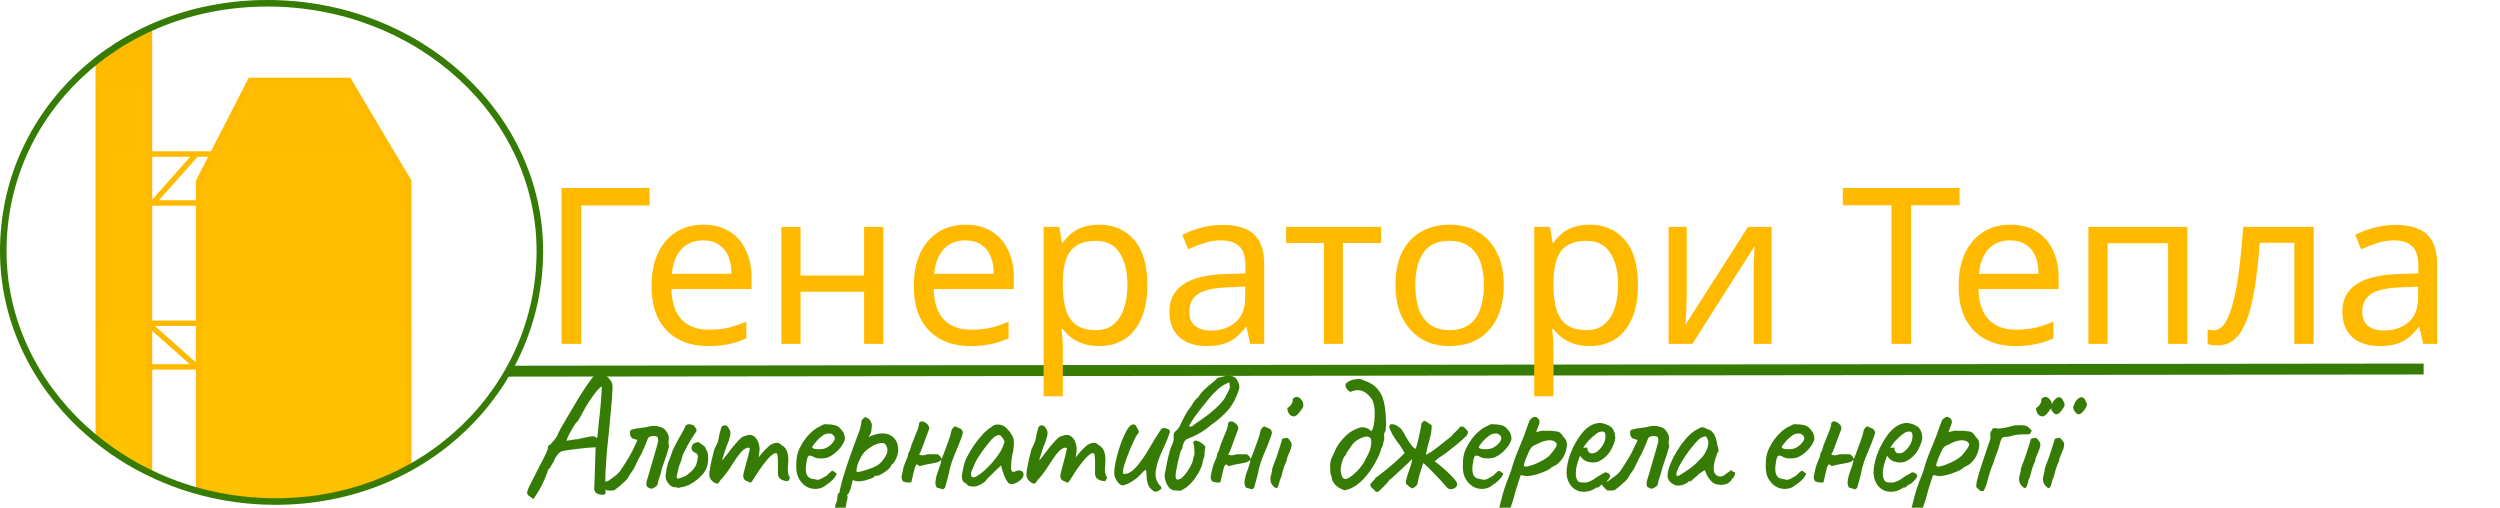 <svg width="458" height="93" viewBox="0 0 458 93" fill="none" xmlns="http://www.w3.org/2000/svg">
<g id="Group 3">
<path id="Line 3" d="M93 68L444.01 67.605" stroke="#357B04" stroke-width="2"/>
<g id="&#208;&#144;&#208;&#187;&#209;&#140;&#209;&#130;&#208;&#181;&#209;&#128;&#208;&#189;&#208;&#176;&#209;&#130;&#208;&#184;&#208;&#178;&#208;&#189;&#209;&#150; &#208;&#180;&#208;&#182;&#208;&#181;&#209;&#128;&#208;&#181;&#208;&#187;&#208;&#176; &#208;&#149;&#208;&#189;&#208;&#181;&#209;&#128;&#208;&#179;&#209;&#150;&#209;&#151;">
<path d="M97.208 91.056C96.824 90.843 96.611 90.608 96.568 90.352C96.547 90.096 96.696 89.648 97.016 89.008C97.336 88.368 97.837 87.376 98.52 86.032C99.032 85.072 99.416 84.325 99.672 83.792C99.949 83.237 100.131 82.843 100.216 82.608C100.323 82.373 100.376 82.224 100.376 82.16C100.333 81.968 100.355 81.819 100.44 81.712C100.525 81.584 100.664 81.477 100.856 81.392C100.963 81.285 101.133 81.093 101.368 80.816C101.624 80.539 101.859 80.208 102.072 79.824C102.264 79.376 102.488 78.917 102.744 78.448C103 77.979 103.341 77.392 103.768 76.688C104.195 75.963 104.749 75.024 105.432 73.872C105.859 73.125 106.328 72.368 106.84 71.6C107.352 70.811 107.896 70.032 108.472 69.264C108.707 68.965 108.92 68.731 109.112 68.56C109.304 68.368 109.496 68.283 109.688 68.304C109.944 68.304 110.232 68.389 110.552 68.56C110.893 68.731 111.203 68.955 111.48 69.232C111.757 69.509 111.96 69.808 112.088 70.128C112.195 70.299 112.237 70.661 112.216 71.216C112.195 71.771 112.152 72.443 112.088 73.232C112.024 74.021 111.949 74.864 111.864 75.76C111.8 76.635 111.704 77.669 111.576 78.864C111.448 80.059 111.32 81.307 111.192 82.608C111.085 83.909 111 85.168 110.936 86.384C110.872 87.579 110.872 88.624 110.936 89.52C110.957 89.712 110.957 89.893 110.936 90.064C110.915 90.235 110.904 90.373 110.904 90.48C110.776 90.608 110.563 90.661 110.264 90.64C109.987 90.64 109.709 90.576 109.432 90.448C109.176 90.32 109.027 90.16 108.984 89.968C108.92 89.904 108.877 89.819 108.856 89.712C108.856 89.584 108.867 89.328 108.888 88.944C108.909 88.56 108.931 87.952 108.952 87.12L109.112 81.936L108.696 81.968C108.504 81.968 108.141 81.989 107.608 82.032C107.075 82.075 106.499 82.139 105.88 82.224C105.261 82.288 104.685 82.363 104.152 82.448C103.64 82.512 103.288 82.576 103.096 82.64C102.904 82.64 102.669 82.768 102.392 83.024C102.136 83.28 101.891 83.611 101.656 84.016C101.571 84.315 101.411 84.635 101.176 84.976C100.963 85.296 100.856 85.509 100.856 85.616C100.707 85.723 100.579 85.851 100.472 86C100.387 86.149 100.344 86.224 100.344 86.224C100.344 86.352 100.237 86.672 100.024 87.184C99.832 87.675 99.587 88.229 99.288 88.848C98.989 89.445 98.691 89.968 98.392 90.416L97.72 91.44L97.208 91.056ZM103.832 80.752C103.832 80.752 103.939 80.731 104.152 80.688C104.387 80.645 104.653 80.603 104.952 80.56C105.272 80.496 105.56 80.464 105.816 80.464C106.712 80.251 107.363 80.112 107.768 80.048C108.173 79.963 108.451 79.92 108.6 79.92C108.771 79.92 108.92 79.952 109.048 80.016C109.133 80.123 109.208 80.187 109.272 80.208C109.357 80.229 109.4 80.24 109.4 80.24C109.421 80.197 109.453 79.952 109.496 79.504C109.539 79.056 109.592 78.501 109.656 77.84C109.741 77.179 109.816 76.496 109.88 75.792C109.965 75.067 110.029 74.405 110.072 73.808C110.115 73.189 110.147 72.72 110.168 72.4C110.189 71.995 110.211 71.632 110.232 71.312C110.253 70.971 110.264 70.8 110.264 70.8C110.136 70.8 109.859 71.035 109.432 71.504C109.027 71.973 108.568 72.592 108.056 73.36C107.544 74.128 107.064 74.949 106.616 75.824C106.403 76.229 106.2 76.592 106.008 76.912C105.816 77.232 105.667 77.392 105.56 77.392C105.517 77.435 105.389 77.627 105.176 77.968C104.984 78.288 104.771 78.661 104.536 79.088C104.301 79.493 104.109 79.867 103.96 80.208C103.811 80.528 103.768 80.709 103.832 80.752ZM111.286 89.872C111.201 89.829 111.084 89.744 110.934 89.616C110.806 89.488 110.689 89.36 110.582 89.232C110.518 89.168 110.465 89.115 110.422 89.072C110.38 89.008 110.337 88.965 110.294 88.944C110.294 88.795 110.326 88.688 110.39 88.624C110.476 88.56 110.561 88.485 110.646 88.4C110.732 88.272 110.87 88.208 111.062 88.208C111.254 88.208 111.404 88.155 111.51 88.048C111.894 87.771 112.289 87.483 112.694 87.184C113.1 86.885 113.441 86.533 113.718 86.128C114.017 85.701 114.316 85.243 114.615 84.752C114.913 84.261 115.201 83.781 115.478 83.312C115.564 83.163 115.702 82.896 115.894 82.512C116.086 82.128 116.268 81.755 116.438 81.392C116.63 81.008 116.737 80.741 116.759 80.592C116.567 80.528 116.385 80.475 116.214 80.432C116.065 80.368 115.916 80.315 115.766 80.272C115.574 79.973 115.468 79.803 115.446 79.76C115.425 79.696 115.414 79.493 115.414 79.152C115.414 78.896 115.553 78.736 115.831 78.672C116.449 78.523 116.993 78.427 117.462 78.384C117.953 78.341 118.433 78.256 118.903 78.128C119.201 78.043 119.564 78.011 119.991 78.032C120.417 78.053 120.844 78.149 121.271 78.32C121.463 78.405 121.623 78.512 121.75 78.64C121.878 78.768 121.996 78.917 122.102 79.088C122.38 79.472 122.519 79.803 122.519 80.08C122.54 80.357 122.529 80.624 122.486 80.88C122.444 81.136 122.476 81.424 122.583 81.744C122.433 82.32 122.284 82.832 122.135 83.28C121.985 83.707 121.847 84.112 121.719 84.496C121.59 84.859 121.473 85.2 121.366 85.52C121.26 85.84 121.175 86.16 121.111 86.48C121.025 86.821 120.918 87.163 120.79 87.504C120.663 87.845 120.567 88.197 120.503 88.56C120.46 88.837 120.332 89.04 120.118 89.168C119.926 89.296 119.713 89.413 119.479 89.52C119.393 89.541 119.244 89.52 119.031 89.456C118.839 89.371 118.657 89.253 118.486 89.104C118.422 88.869 118.401 88.656 118.422 88.464C118.444 88.272 118.487 88.08 118.55 87.888C118.614 87.717 118.732 87.333 118.903 86.736C119.073 86.139 119.265 85.467 119.479 84.72C119.692 83.973 119.895 83.28 120.087 82.64C120.279 82 120.407 81.552 120.47 81.296C120.577 80.955 120.609 80.699 120.566 80.528C120.545 80.357 120.513 80.197 120.47 80.048C120.023 79.877 119.713 79.824 119.543 79.888C119.393 79.931 119.201 79.973 118.967 80.016C118.86 80.101 118.775 80.197 118.71 80.304C118.646 80.411 118.604 80.517 118.583 80.624C118.348 81.243 118.145 81.733 117.974 82.096C117.825 82.459 117.676 82.789 117.526 83.088C117.377 83.365 117.206 83.675 117.015 84.016C116.844 84.357 116.62 84.827 116.342 85.424C116.172 85.808 115.959 86.16 115.702 86.48C115.468 86.8 115.255 87.141 115.062 87.504L114.71 87.952C114.732 87.952 114.646 88.037 114.454 88.208C114.262 88.379 114.07 88.549 113.878 88.72C113.708 88.891 113.622 88.976 113.622 88.976L112.63 89.744C112.524 89.829 112.342 89.872 112.086 89.872C111.83 89.872 111.564 89.872 111.286 89.872ZM124.295 89.392C124.039 89.307 123.762 89.253 123.463 89.232C123.164 89.189 122.908 89.061 122.695 88.848C122.418 88.571 122.204 88.251 122.055 87.888C121.927 87.504 121.906 87.12 121.991 86.736C122.055 86.501 122.087 86.277 122.087 86.064C122.087 85.829 122.14 85.605 122.247 85.392C122.268 85.157 122.322 84.944 122.407 84.752C122.492 84.539 122.578 84.325 122.663 84.112C122.812 83.749 122.94 83.387 123.047 83.024C123.175 82.661 123.324 82.309 123.495 81.968C123.815 81.307 124.156 80.667 124.519 80.048C124.903 79.429 125.244 78.789 125.543 78.128C125.628 77.957 125.724 77.851 125.831 77.808C125.959 77.744 126.087 77.712 126.215 77.712C126.386 77.712 126.556 77.744 126.727 77.808C126.898 77.872 127.047 77.925 127.175 77.968C127.239 78.16 127.335 78.32 127.463 78.448C127.591 78.576 127.634 78.757 127.591 78.992C127.292 79.419 127.004 79.856 126.727 80.304C126.471 80.731 126.215 81.168 125.959 81.616C125.724 82.043 125.49 82.491 125.255 82.96C125.106 83.28 124.988 83.621 124.903 83.984C124.818 84.347 124.7 84.688 124.551 85.008C124.402 85.349 124.295 85.712 124.231 86.096C124.167 86.459 124.082 86.821 123.975 87.184C123.954 87.291 123.954 87.397 123.975 87.504C124.018 87.589 124.092 87.653 124.199 87.696C124.498 87.589 124.796 87.493 125.095 87.408C125.394 87.323 125.66 87.184 125.895 86.992C126.322 86.651 126.663 86.352 126.919 86.096C127.175 85.819 127.378 85.509 127.527 85.168C127.676 84.805 127.783 84.336 127.847 83.76C127.868 83.632 127.858 83.515 127.815 83.408C127.772 83.28 127.708 83.173 127.623 83.088C127.431 83.003 127.25 82.907 127.079 82.8C126.93 82.672 126.812 82.533 126.727 82.384C126.663 82.213 126.663 82.021 126.727 81.808C126.812 81.509 126.983 81.296 127.239 81.168C127.516 81.04 127.772 80.987 128.007 81.008C128.05 81.029 128.082 81.051 128.103 81.072C128.146 81.093 128.178 81.125 128.199 81.168C128.37 81.253 128.54 81.371 128.711 81.52C128.882 81.648 129.031 81.765 129.159 81.872C129.244 82.107 129.362 82.363 129.511 82.64C129.66 82.917 129.735 83.344 129.735 83.92C129.735 85.115 129.415 86.085 128.775 86.832C128.156 87.579 127.335 88.229 126.311 88.784C126.162 88.869 126.002 88.933 125.831 88.976C125.682 88.997 125.543 89.061 125.415 89.168C125.394 89.147 125.298 89.157 125.127 89.2C124.956 89.221 124.786 89.253 124.615 89.296C124.444 89.339 124.338 89.371 124.295 89.392ZM130.873 88.432C130.638 88.283 130.425 88.091 130.233 87.856C130.041 87.6 129.945 87.28 129.945 86.896C129.945 86.683 129.987 86.32 130.073 85.808C130.158 85.296 130.275 84.72 130.425 84.08C130.574 83.44 130.723 82.843 130.873 82.288C131.086 81.904 131.267 81.52 131.417 81.136C131.566 80.752 131.641 80.517 131.641 80.432C131.683 80.176 131.737 79.877 131.801 79.536C131.886 79.195 131.971 78.885 132.057 78.608C132.142 78.331 132.206 78.171 132.249 78.128C132.355 78.021 132.483 77.957 132.633 77.936C132.782 77.893 132.931 77.915 133.081 78C133.251 78.064 133.379 78.203 133.465 78.416C133.699 78.672 133.817 78.981 133.817 79.344C133.817 79.685 133.699 80.197 133.465 80.88C133.273 81.307 133.081 81.808 132.889 82.384C132.697 82.96 132.526 83.493 132.377 83.984C132.249 84.453 132.174 84.773 132.153 84.944L131.513 85.136C131.875 84.795 132.217 84.443 132.537 84.08C132.857 83.696 133.091 83.397 133.241 83.184C133.603 82.693 133.913 82.288 134.169 81.968C134.446 81.627 134.798 81.221 135.225 80.752C135.651 80.261 136.067 79.963 136.473 79.856C136.899 79.728 137.23 79.664 137.465 79.664C137.934 79.749 138.307 79.995 138.585 80.4C138.883 80.784 139.075 81.36 139.161 82.128C139.161 82.427 139.129 82.779 139.065 83.184C139.022 83.589 139.001 83.792 139.001 83.792C139.001 83.792 139.171 83.568 139.513 83.12C139.875 82.672 140.355 82.181 140.953 81.648C141.358 81.349 141.753 81.179 142.137 81.136C142.521 81.072 142.862 81.2 143.161 81.52C143.715 81.819 144.078 82.277 144.249 82.896C144.419 83.493 144.462 84.261 144.377 85.2C144.313 85.755 144.302 86.171 144.345 86.448C144.387 86.704 144.451 86.96 144.537 87.216C144.707 87.301 144.739 87.483 144.633 87.76C144.526 88.016 144.398 88.144 144.249 88.144C144.035 88.144 143.79 88.101 143.513 88.016C143.257 87.931 143.022 87.792 142.809 87.6C142.617 87.387 142.521 87.099 142.521 86.736V84.752C142.521 84.283 142.499 83.899 142.457 83.6C142.435 83.301 142.382 83.12 142.297 83.056C142.062 82.928 141.721 83.067 141.273 83.472C140.825 83.877 140.345 84.421 139.833 85.104C139.321 85.787 138.841 86.491 138.393 87.216C137.987 87.877 137.731 88.261 137.625 88.368C137.539 88.453 137.379 88.421 137.145 88.272C136.675 88.123 136.377 87.92 136.249 87.664C136.142 87.387 136.131 87.077 136.217 86.736C136.323 86.373 136.451 85.883 136.601 85.264C136.771 84.645 136.931 84.048 137.081 83.472C137.23 82.875 137.326 82.448 137.369 82.192C137.283 82.021 137.134 81.968 136.921 82.032C136.729 82.075 136.526 82.171 136.313 82.32C136.057 82.491 135.747 82.811 135.385 83.28C135.022 83.749 134.649 84.293 134.265 84.912C134.009 85.317 133.742 85.723 133.465 86.128C133.187 86.512 132.931 86.853 132.697 87.152C132.462 87.451 132.259 87.675 132.089 87.824C131.79 88.293 131.587 88.549 131.481 88.592C131.374 88.635 131.171 88.581 130.873 88.432ZM151.307 88.88C150.859 89.264 150.336 89.488 149.739 89.552C149.163 89.616 148.598 89.531 148.043 89.296C147.488 89.04 147.03 88.656 146.667 88.144C146.304 87.675 146.07 87.141 145.963 86.544C145.856 85.925 145.846 85.125 145.931 84.144C145.995 83.312 146.262 82.48 146.731 81.648C147.2 80.795 147.766 80.037 148.427 79.376C149.11 78.715 149.782 78.256 150.443 78C150.763 77.787 151.03 77.691 151.243 77.712C151.478 77.712 151.83 77.733 152.299 77.776C152.79 77.84 153.152 77.936 153.387 78.064C153.643 78.192 153.846 78.363 153.995 78.576C154.315 78.896 154.528 79.216 154.635 79.536C154.742 79.835 154.795 80.133 154.795 80.432C154.71 80.901 154.39 81.477 153.835 82.16C153.302 82.821 152.598 83.365 151.723 83.792C151.254 83.941 150.742 84.005 150.187 83.984C149.632 83.963 149.174 83.824 148.811 83.568C148.406 83.397 148.139 83.429 148.011 83.664C147.883 83.877 147.766 84.411 147.659 85.264C147.574 86.075 147.638 86.672 147.851 87.056C148.064 87.419 148.352 87.632 148.715 87.696C149.142 87.781 149.472 87.845 149.707 87.888C149.963 87.909 150.272 87.813 150.635 87.6C150.976 87.387 151.19 87.269 151.275 87.248C151.36 87.205 151.424 87.163 151.467 87.12C151.531 87.056 151.67 86.917 151.883 86.704C152.032 86.555 152.15 86.448 152.235 86.384C152.32 86.299 152.416 86.256 152.523 86.256C152.63 86.256 152.726 86.309 152.811 86.416C152.896 86.501 152.982 86.565 153.067 86.608C153.28 86.608 153.323 86.736 153.195 86.992C153.088 87.248 152.864 87.557 152.523 87.92C152.182 88.261 151.776 88.581 151.307 88.88ZM151.275 82.096C151.51 81.989 151.755 81.84 152.011 81.648C152.267 81.435 152.48 81.211 152.651 80.976C152.843 80.72 152.939 80.507 152.939 80.336C152.939 80.037 152.8 79.792 152.523 79.6C152.246 79.387 151.83 79.355 151.275 79.504C151.04 79.568 150.774 79.728 150.475 79.984C150.176 80.219 149.888 80.485 149.611 80.784C149.355 81.083 149.142 81.349 148.971 81.584C148.822 81.819 148.768 81.957 148.811 82C148.875 82.107 149.056 82.192 149.355 82.256C149.654 82.299 149.984 82.309 150.347 82.288C150.731 82.267 151.04 82.203 151.275 82.096ZM153.233 97.168C153.148 97.168 153.041 97.168 152.913 97.168C152.785 97.189 152.668 97.104 152.561 96.912C152.476 96.805 152.423 96.645 152.401 96.432C152.401 96.219 152.455 95.835 152.561 95.28C152.668 94.917 152.753 94.555 152.817 94.192C152.881 93.851 152.913 93.595 152.913 93.424C152.913 93.339 152.935 93.168 152.977 92.912C153.041 92.677 153.073 92.507 153.073 92.4C153.18 92.229 153.265 91.995 153.329 91.696C153.393 91.397 153.425 91.131 153.425 90.896C153.425 90.64 153.553 90.405 153.809 90.192C153.809 90.021 153.841 89.808 153.905 89.552C153.991 89.296 154.033 89.125 154.033 89.04C154.097 88.741 154.236 88.219 154.449 87.472C154.684 86.704 154.961 85.84 155.281 84.88C155.623 83.92 155.953 82.981 156.273 82.064C156.593 81.147 156.881 80.368 157.137 79.728C157.393 79.131 157.564 78.619 157.649 78.192C157.756 77.744 157.809 77.413 157.809 77.2C157.809 77.115 157.831 77.051 157.873 77.008C157.916 76.944 158.012 76.827 158.161 76.656C158.375 76.443 158.556 76.379 158.705 76.464C158.876 76.549 159.079 76.677 159.313 76.848C159.484 77.125 159.601 77.36 159.665 77.552C159.751 77.744 159.751 78.075 159.665 78.544C159.665 78.864 159.612 79.141 159.505 79.376C159.399 79.611 159.303 79.792 159.217 79.92C159.132 80.027 159.111 80.069 159.153 80.048C160.028 79.643 160.796 79.429 161.457 79.408C162.14 79.365 162.705 79.483 163.153 79.76C163.623 80.016 163.975 80.379 164.209 80.848C164.444 81.317 164.561 81.861 164.561 82.48C164.561 82.736 164.508 83.045 164.401 83.408C164.295 83.749 164.156 84.069 163.985 84.368C163.836 84.645 163.697 84.848 163.569 84.976C163.484 84.976 163.399 85.051 163.313 85.2C163.228 85.328 163.143 85.477 163.057 85.648C162.887 85.861 162.609 86.107 162.225 86.384C161.863 86.64 161.5 86.853 161.137 87.024C160.775 87.173 160.508 87.216 160.337 87.152C160.337 87.152 160.305 87.163 160.241 87.184C160.199 87.184 160.177 87.237 160.177 87.344C160.177 87.387 160.007 87.483 159.665 87.632C159.324 87.76 158.929 87.888 158.481 88.016C158.033 88.123 157.639 88.176 157.297 88.176C156.849 88.176 156.529 88.091 156.337 87.92C156.295 87.963 156.241 88.027 156.177 88.112C156.135 88.197 156.113 88.272 156.113 88.336C156.113 88.464 156.06 88.709 155.953 89.072C155.868 89.413 155.761 89.744 155.633 90.064C155.505 90.384 155.388 90.544 155.281 90.544C155.281 90.544 155.26 90.576 155.217 90.64C155.175 90.704 155.196 90.789 155.281 90.896C155.281 90.896 155.271 91.013 155.249 91.248C155.249 91.504 155.196 91.717 155.089 91.888C155.089 92.059 155.057 92.315 154.993 92.656C154.929 92.997 154.855 93.253 154.769 93.424C154.769 93.68 154.727 93.925 154.641 94.16C154.577 94.416 154.503 94.544 154.417 94.544C154.332 94.565 154.279 94.693 154.257 94.928C154.236 95.184 154.225 95.365 154.225 95.472C154.204 96.005 154.097 96.421 153.905 96.72C153.713 97.019 153.489 97.168 153.233 97.168ZM157.105 86.48C157.276 86.48 157.628 86.405 158.161 86.256C158.695 86.107 159.239 85.925 159.793 85.712C160.369 85.477 160.796 85.243 161.073 85.008C161.628 84.517 162.055 83.963 162.353 83.344C162.673 82.704 162.652 82.096 162.289 81.52C162.119 81.221 161.809 81.104 161.361 81.168C160.913 81.211 160.423 81.381 159.889 81.68C159.356 81.979 158.855 82.352 158.385 82.8C158.129 83.077 157.895 83.419 157.681 83.824C157.468 84.229 157.287 84.635 157.137 85.04C157.009 85.445 156.935 85.787 156.913 86.064C156.892 86.341 156.956 86.48 157.105 86.48ZM172.783 89.648C172.655 89.605 172.527 89.573 172.399 89.552C172.271 89.509 172.143 89.467 172.015 89.424C171.908 89.381 171.78 89.349 171.631 89.328C171.418 89.029 171.332 88.667 171.375 88.24C171.418 87.792 171.514 87.333 171.663 86.864C171.834 86.395 171.994 85.936 172.143 85.488C172.314 85.04 172.41 84.656 172.431 84.336C172.41 84.251 172.378 84.229 172.335 84.272C172.292 84.293 172.271 84.325 172.271 84.368C172.122 84.539 171.908 84.656 171.631 84.72C171.354 84.784 171.098 84.837 170.863 84.88C170.458 84.944 170.052 85.019 169.647 85.104C169.242 85.189 168.847 85.285 168.463 85.392C168.399 85.349 168.324 85.296 168.239 85.232C168.175 85.168 168.111 85.115 168.047 85.072C167.898 85.072 167.77 85.211 167.663 85.488C167.556 85.765 167.46 86.107 167.375 86.512C167.29 86.896 167.204 87.269 167.119 87.632C167.055 87.973 166.991 88.219 166.927 88.368C166.586 88.411 166.34 88.421 166.191 88.4C166.063 88.379 165.818 88.315 165.455 88.208C165.284 87.973 165.188 87.749 165.167 87.536C165.167 87.323 165.199 87.088 165.263 86.832C165.37 86.341 165.455 85.947 165.519 85.648C165.604 85.349 165.743 84.965 165.935 84.496C166.042 84.261 166.138 84.037 166.223 83.824C166.33 83.589 166.383 83.333 166.383 83.056C166.554 82.843 166.671 82.608 166.735 82.352C166.799 82.096 166.874 81.84 166.959 81.584C167.3 80.709 167.567 80.037 167.759 79.568C167.972 79.077 168.122 78.693 168.207 78.416C168.292 78.139 168.346 77.883 168.367 77.648C168.388 77.349 168.57 77.2 168.911 77.2C169.124 77.2 169.348 77.285 169.583 77.456C169.818 77.605 169.999 77.797 170.127 78.032C170.255 78.267 170.266 78.512 170.159 78.768C170.095 78.939 169.988 79.216 169.839 79.6C169.711 79.963 169.562 80.368 169.391 80.816C169.242 81.243 169.092 81.648 168.943 82.032C168.815 82.395 168.708 82.661 168.623 82.832C168.602 82.917 168.559 82.992 168.495 83.056C168.431 83.099 168.399 83.173 168.399 83.28C168.548 83.387 168.794 83.429 169.135 83.408C169.498 83.365 169.754 83.301 169.903 83.216C170.223 83.216 170.532 83.216 170.831 83.216C171.151 83.216 171.471 83.216 171.791 83.216C172.111 83.408 172.356 83.696 172.527 84.08C172.676 83.675 172.879 83.141 173.135 82.48C173.391 81.797 173.636 81.125 173.871 80.464C174.106 79.803 174.244 79.301 174.287 78.96C174.33 78.768 174.415 78.597 174.543 78.448C174.671 78.299 174.81 78.181 174.959 78.096C175.258 78.245 175.546 78.373 175.823 78.48C176.122 78.565 176.314 78.811 176.399 79.216C176.378 79.408 176.335 79.6 176.271 79.792C176.207 79.963 176.143 80.133 176.079 80.304C175.866 80.923 175.599 81.605 175.279 82.352C174.959 83.077 174.66 83.824 174.383 84.592C174.127 85.339 173.946 86.043 173.839 86.704C173.839 86.768 173.786 86.981 173.679 87.344C173.594 87.707 173.498 88.059 173.391 88.4C173.306 88.741 173.252 88.923 173.231 88.944C173.231 89.093 173.188 89.232 173.103 89.36C173.018 89.467 172.911 89.563 172.783 89.648ZM178.939 89.072C178.768 89.115 178.544 89.136 178.267 89.136C177.989 89.115 177.744 89.083 177.531 89.04C177.339 88.976 177.243 88.912 177.243 88.848C177.243 88.741 177.189 88.688 177.083 88.688C177.083 88.688 177.029 88.645 176.923 88.56C176.837 88.475 176.699 88.389 176.507 88.304C176.315 88.005 176.219 87.685 176.219 87.344C176.219 86.981 176.315 86.416 176.507 85.648C176.571 85.115 176.773 84.496 177.115 83.792C177.477 83.067 177.915 82.331 178.427 81.584C178.939 80.837 179.472 80.165 180.027 79.568C180.603 78.971 181.125 78.533 181.595 78.256C181.893 77.957 182.256 77.797 182.683 77.776C183.109 77.755 183.515 77.851 183.899 78.064C184.112 78.171 184.325 78.341 184.539 78.576C184.752 78.811 184.955 79.067 185.147 79.344C185.339 79.621 185.499 79.899 185.627 80.176C185.691 80.411 185.723 80.624 185.723 80.816C185.744 80.987 185.744 81.2 185.723 81.456C185.723 81.712 185.691 82.096 185.627 82.608C185.52 82.992 185.424 83.461 185.339 84.016C185.275 84.571 185.243 85.051 185.243 85.456C185.2 85.861 185.243 86.149 185.371 86.32C185.52 86.491 185.733 86.501 186.011 86.352C186.267 86.224 186.512 86.171 186.747 86.192C186.981 86.192 187.163 86.256 187.291 86.384C187.44 86.512 187.515 86.704 187.515 86.96C187.515 87.216 187.387 87.483 187.131 87.76C186.896 88.016 186.597 88.24 186.235 88.432C185.893 88.603 185.563 88.688 185.243 88.688C185.008 88.688 184.784 88.549 184.571 88.272C184.357 87.973 184.165 87.621 183.995 87.216C183.845 86.789 183.707 86.384 183.579 86L183.387 85.264L182.011 86.576C181.733 86.875 181.456 87.152 181.179 87.408C180.923 87.643 180.763 87.813 180.699 87.92C180.592 88.112 180.389 88.304 180.091 88.496C179.813 88.688 179.429 88.88 178.939 89.072ZM179.035 87.184C179.397 86.971 179.813 86.661 180.283 86.256C180.752 85.829 181.211 85.371 181.659 84.88C182.107 84.368 182.48 83.899 182.779 83.472C183.141 82.981 183.419 82.523 183.611 82.096C183.803 81.669 183.941 81.264 184.027 80.88C183.941 80.645 183.803 80.4 183.611 80.144C183.419 79.867 183.248 79.717 183.099 79.696C182.629 79.696 182.128 79.995 181.595 80.592C181.083 81.168 180.581 81.797 180.091 82.48C180.005 82.587 179.888 82.757 179.739 82.992C179.589 83.227 179.44 83.451 179.291 83.664C179.163 83.856 179.077 83.984 179.035 84.048C178.971 84.133 178.843 84.379 178.651 84.784C178.48 85.168 178.309 85.563 178.139 85.968C177.968 86.352 177.883 86.608 177.883 86.736C177.883 86.864 177.893 87.003 177.915 87.152C177.957 87.301 178.064 87.397 178.235 87.44C178.405 87.483 178.672 87.397 179.035 87.184ZM188.966 88.432C188.732 88.283 188.518 88.091 188.326 87.856C188.134 87.6 188.038 87.28 188.038 86.896C188.038 86.683 188.081 86.32 188.166 85.808C188.252 85.296 188.369 84.72 188.518 84.08C188.668 83.44 188.817 82.843 188.966 82.288C189.18 81.904 189.361 81.52 189.51 81.136C189.66 80.752 189.734 80.517 189.734 80.432C189.777 80.176 189.83 79.877 189.894 79.536C189.98 79.195 190.065 78.885 190.15 78.608C190.236 78.331 190.3 78.171 190.342 78.128C190.449 78.021 190.577 77.957 190.726 77.936C190.876 77.893 191.025 77.915 191.174 78C191.345 78.064 191.473 78.203 191.558 78.416C191.793 78.672 191.91 78.981 191.91 79.344C191.91 79.685 191.793 80.197 191.558 80.88C191.366 81.307 191.174 81.808 190.982 82.384C190.79 82.96 190.62 83.493 190.47 83.984C190.342 84.453 190.268 84.773 190.246 84.944L189.606 85.136C189.969 84.795 190.31 84.443 190.63 84.08C190.95 83.696 191.185 83.397 191.334 83.184C191.697 82.693 192.006 82.288 192.262 81.968C192.54 81.627 192.892 81.221 193.318 80.752C193.745 80.261 194.161 79.963 194.566 79.856C194.993 79.728 195.324 79.664 195.558 79.664C196.028 79.749 196.401 79.995 196.678 80.4C196.977 80.784 197.169 81.36 197.254 82.128C197.254 82.427 197.222 82.779 197.158 83.184C197.116 83.589 197.094 83.792 197.094 83.792C197.094 83.792 197.265 83.568 197.606 83.12C197.969 82.672 198.449 82.181 199.046 81.648C199.452 81.349 199.846 81.179 200.23 81.136C200.614 81.072 200.956 81.2 201.254 81.52C201.809 81.819 202.172 82.277 202.342 82.896C202.513 83.493 202.556 84.261 202.47 85.2C202.406 85.755 202.396 86.171 202.438 86.448C202.481 86.704 202.545 86.96 202.63 87.216C202.801 87.301 202.833 87.483 202.726 87.76C202.62 88.016 202.492 88.144 202.342 88.144C202.129 88.144 201.884 88.101 201.606 88.016C201.35 87.931 201.116 87.792 200.902 87.6C200.71 87.387 200.614 87.099 200.614 86.736V84.752C200.614 84.283 200.593 83.899 200.55 83.6C200.529 83.301 200.476 83.12 200.39 83.056C200.156 82.928 199.814 83.067 199.366 83.472C198.918 83.877 198.438 84.421 197.926 85.104C197.414 85.787 196.934 86.491 196.486 87.216C196.081 87.877 195.825 88.261 195.718 88.368C195.633 88.453 195.473 88.421 195.238 88.272C194.769 88.123 194.47 87.92 194.342 87.664C194.236 87.387 194.225 87.077 194.31 86.736C194.417 86.373 194.545 85.883 194.694 85.264C194.865 84.645 195.025 84.048 195.174 83.472C195.324 82.875 195.42 82.448 195.462 82.192C195.377 82.021 195.228 81.968 195.014 82.032C194.822 82.075 194.62 82.171 194.406 82.32C194.15 82.491 193.841 82.811 193.478 83.28C193.116 83.749 192.742 84.293 192.358 84.912C192.102 85.317 191.836 85.723 191.558 86.128C191.281 86.512 191.025 86.853 190.79 87.152C190.556 87.451 190.353 87.675 190.182 87.824C189.884 88.293 189.681 88.549 189.574 88.592C189.468 88.635 189.265 88.581 188.966 88.432ZM211.897 90.032C211.683 90.139 211.438 90.075 211.161 89.84C210.883 89.605 210.691 89.413 210.585 89.264C210.393 89.008 210.254 88.656 210.169 88.208C210.083 87.76 210.041 87.387 210.041 87.088C210.041 86.533 209.998 86.213 209.913 86.128C209.849 86.043 209.71 86.117 209.497 86.352C209.305 86.565 209.017 86.864 208.633 87.248C208.462 87.419 208.185 87.643 207.801 87.92C207.417 88.197 207.022 88.432 206.617 88.624C206.211 88.816 205.87 88.912 205.593 88.912C205.401 88.891 205.209 88.784 205.017 88.592C204.825 88.4 204.654 88.187 204.505 87.952C204.377 87.696 204.281 87.483 204.217 87.312C204.11 86.992 204.099 86.469 204.185 85.744C204.291 84.997 204.462 84.176 204.697 83.28C204.953 82.363 205.241 81.488 205.561 80.656C205.902 79.803 206.243 79.109 206.585 78.576C206.947 78.021 207.299 77.744 207.641 77.744C207.875 77.744 208.057 77.883 208.185 78.16C208.334 78.416 208.451 78.629 208.537 78.8C208.643 79.013 208.675 79.152 208.633 79.216C208.611 79.28 208.526 79.397 208.377 79.568C208.206 79.781 208.003 80.144 207.769 80.656C207.534 81.147 207.289 81.691 207.033 82.288C206.798 82.864 206.585 83.419 206.393 83.952C206.201 84.485 206.062 84.891 205.977 85.168C205.934 85.339 205.87 85.573 205.785 85.872C205.721 86.171 205.699 86.405 205.721 86.576C205.721 86.597 205.731 86.651 205.753 86.736C205.774 86.8 205.859 86.832 206.009 86.832C206.478 86.832 206.947 86.64 207.417 86.256C207.907 85.851 208.387 85.328 208.857 84.688C209.347 84.048 209.806 83.376 210.233 82.672C210.659 81.968 211.054 81.296 211.417 80.656C211.801 80.016 212.131 79.493 212.409 79.088C212.686 78.661 212.91 78.437 213.081 78.416C213.23 78.395 213.401 78.416 213.593 78.48C213.806 78.523 213.987 78.597 214.137 78.704C214.286 78.811 214.35 78.96 214.329 79.152C214.073 79.941 213.763 80.731 213.401 81.52C213.038 82.288 212.697 83.067 212.377 83.856C212.078 84.645 211.865 85.456 211.737 86.288C211.651 86.8 211.683 87.301 211.833 87.792C212.003 88.283 212.27 88.72 212.633 89.104C212.846 89.317 212.825 89.52 212.569 89.712C212.313 89.904 212.089 90.011 211.897 90.032ZM216.328 89.904C216.008 89.904 215.602 89.883 215.112 89.84C214.642 89.797 214.237 89.499 213.896 88.944C213.682 88.581 213.522 88.165 213.416 87.696C213.33 87.227 213.33 86.896 213.416 86.704C213.714 85.061 213.949 83.931 214.12 83.312C214.29 82.693 214.386 82.341 214.408 82.256C214.45 82.171 214.536 81.968 214.664 81.648C214.813 81.307 214.898 81.093 214.92 81.008C215.026 80.667 215.058 80.283 215.016 79.856C214.994 79.685 215.005 79.536 215.048 79.408C215.112 79.259 215.208 79.131 215.336 79.024C215.698 78.747 215.986 78.384 216.2 77.936C216.264 77.787 216.381 77.531 216.552 77.168C216.744 76.784 216.936 76.411 217.128 76.048C217.341 75.664 217.501 75.397 217.608 75.248C217.949 74.821 218.258 74.373 218.536 73.904C218.834 73.413 219.197 72.987 219.624 72.624C219.901 72.155 220.253 71.728 220.68 71.344C221.106 70.939 221.533 70.565 221.96 70.224C222.386 69.883 222.728 69.584 222.984 69.328C223.09 69.221 223.378 69.125 223.848 69.04C224.338 68.933 224.733 68.837 225.032 68.752C225.16 68.688 225.405 68.741 225.768 68.912C226.13 69.061 226.386 69.232 226.536 69.424C226.813 69.893 226.973 70.277 227.016 70.576C227.08 70.875 227.037 71.227 226.888 71.632C226.76 72.016 226.504 72.613 226.12 73.424C225.693 74.277 225.085 75.088 224.296 75.856C223.528 76.603 222.738 77.253 221.928 77.808C221.522 78.171 221.096 78.501 220.648 78.8C220.221 79.099 219.784 79.365 219.336 79.6C219.058 79.749 218.77 79.888 218.472 80.016C218.194 80.144 217.906 80.261 217.608 80.368C217.458 80.411 217.32 80.496 217.192 80.624C217.064 80.731 216.957 80.891 216.872 81.104C216.744 81.403 216.669 81.659 216.648 81.872C216.648 82.064 216.584 82.224 216.456 82.352C216.392 82.416 216.296 82.672 216.168 83.12C216.061 83.547 215.933 84.059 215.784 84.656C215.656 85.232 215.549 85.776 215.464 86.288C215.378 86.779 215.346 87.109 215.368 87.28C215.389 87.387 215.41 87.504 215.432 87.632C215.474 87.739 215.57 87.824 215.72 87.888C216.04 87.824 216.296 87.717 216.488 87.568C216.68 87.397 216.893 87.173 217.128 86.896C217.384 86.576 217.618 86.235 217.832 85.872C218.066 85.509 218.258 85.136 218.408 84.752C218.493 84.517 218.557 84.272 218.6 84.016C218.642 83.739 218.717 83.493 218.824 83.28C218.824 82.789 218.813 82.427 218.792 82.192C218.792 81.936 218.77 81.733 218.728 81.584C218.706 81.413 218.653 81.221 218.568 81.008C218.738 80.901 218.834 80.816 218.856 80.752C218.898 80.688 218.994 80.677 219.144 80.72C219.421 80.784 219.677 80.891 219.912 81.04C220.168 81.189 220.413 81.381 220.648 81.616C220.733 81.701 220.786 81.787 220.808 81.872C220.829 81.957 220.818 82.053 220.776 82.16C220.754 82.416 220.722 82.672 220.68 82.928C220.658 83.163 220.648 83.397 220.648 83.632C220.498 83.909 220.402 84.208 220.36 84.528C220.317 84.827 220.242 85.125 220.136 85.424C220.008 85.701 219.88 85.979 219.752 86.256C219.624 86.533 219.474 86.789 219.304 87.024C219.048 87.493 218.749 87.909 218.408 88.272C218.088 88.635 217.746 88.965 217.384 89.264L216.328 89.904ZM217.8 78.096C218.056 78.139 218.237 78.149 218.344 78.128C218.472 78.085 218.6 77.979 218.728 77.808C219.73 77.147 220.648 76.496 221.48 75.856C222.312 75.195 223.005 74.565 223.56 73.968C224.136 73.349 224.509 72.805 224.68 72.336C224.786 72.101 224.904 71.877 225.032 71.664C225.181 71.451 225.277 71.205 225.32 70.928L225.192 70.032C224.594 70.309 224.114 70.565 223.752 70.8C223.41 71.035 222.962 71.429 222.408 71.984C222.194 72.197 221.874 72.56 221.448 73.072C221.042 73.563 220.594 74.117 220.104 74.736C219.613 75.355 219.154 75.963 218.728 76.56C218.322 77.157 218.013 77.669 217.8 78.096ZM229.408 89.648C229.28 89.605 229.152 89.573 229.024 89.552C228.896 89.509 228.768 89.467 228.64 89.424C228.533 89.381 228.405 89.349 228.256 89.328C228.043 89.029 227.957 88.667 228 88.24C228.043 87.792 228.139 87.333 228.288 86.864C228.459 86.395 228.619 85.936 228.768 85.488C228.939 85.04 229.035 84.656 229.056 84.336C229.035 84.251 229.003 84.229 228.96 84.272C228.917 84.293 228.896 84.325 228.896 84.368C228.747 84.539 228.533 84.656 228.256 84.72C227.979 84.784 227.723 84.837 227.488 84.88C227.083 84.944 226.677 85.019 226.272 85.104C225.867 85.189 225.472 85.285 225.088 85.392C225.024 85.349 224.949 85.296 224.864 85.232C224.8 85.168 224.736 85.115 224.672 85.072C224.523 85.072 224.395 85.211 224.288 85.488C224.181 85.765 224.085 86.107 224 86.512C223.915 86.896 223.829 87.269 223.744 87.632C223.68 87.973 223.616 88.219 223.552 88.368C223.211 88.411 222.965 88.421 222.816 88.4C222.688 88.379 222.443 88.315 222.08 88.208C221.909 87.973 221.813 87.749 221.792 87.536C221.792 87.323 221.824 87.088 221.888 86.832C221.995 86.341 222.08 85.947 222.144 85.648C222.229 85.349 222.368 84.965 222.56 84.496C222.667 84.261 222.763 84.037 222.848 83.824C222.955 83.589 223.008 83.333 223.008 83.056C223.179 82.843 223.296 82.608 223.36 82.352C223.424 82.096 223.499 81.84 223.584 81.584C223.925 80.709 224.192 80.037 224.384 79.568C224.597 79.077 224.747 78.693 224.832 78.416C224.917 78.139 224.971 77.883 224.992 77.648C225.013 77.349 225.195 77.2 225.536 77.2C225.749 77.2 225.973 77.285 226.208 77.456C226.443 77.605 226.624 77.797 226.752 78.032C226.88 78.267 226.891 78.512 226.784 78.768C226.72 78.939 226.613 79.216 226.464 79.6C226.336 79.963 226.187 80.368 226.016 80.816C225.867 81.243 225.717 81.648 225.568 82.032C225.44 82.395 225.333 82.661 225.248 82.832C225.227 82.917 225.184 82.992 225.12 83.056C225.056 83.099 225.024 83.173 225.024 83.28C225.173 83.387 225.419 83.429 225.76 83.408C226.123 83.365 226.379 83.301 226.528 83.216C226.848 83.216 227.157 83.216 227.456 83.216C227.776 83.216 228.096 83.216 228.416 83.216C228.736 83.408 228.981 83.696 229.152 84.08C229.301 83.675 229.504 83.141 229.76 82.48C230.016 81.797 230.261 81.125 230.496 80.464C230.731 79.803 230.869 79.301 230.912 78.96C230.955 78.768 231.04 78.597 231.168 78.448C231.296 78.299 231.435 78.181 231.584 78.096C231.883 78.245 232.171 78.373 232.448 78.48C232.747 78.565 232.939 78.811 233.024 79.216C233.003 79.408 232.96 79.6 232.896 79.792C232.832 79.963 232.768 80.133 232.704 80.304C232.491 80.923 232.224 81.605 231.904 82.352C231.584 83.077 231.285 83.824 231.008 84.592C230.752 85.339 230.571 86.043 230.464 86.704C230.464 86.768 230.411 86.981 230.304 87.344C230.219 87.707 230.123 88.059 230.016 88.4C229.931 88.741 229.877 88.923 229.856 88.944C229.856 89.093 229.813 89.232 229.728 89.36C229.643 89.467 229.536 89.563 229.408 89.648ZM233.196 88.976C233.025 88.805 232.897 88.592 232.812 88.336C232.748 88.08 232.726 87.824 232.748 87.568C232.769 87.312 232.822 87.099 232.908 86.928C232.908 86.757 232.929 86.629 232.972 86.544C233.036 86.437 233.057 86.341 233.036 86.256C233.014 86.171 233.036 86.021 233.1 85.808C233.164 85.595 233.228 85.392 233.292 85.2C233.441 84.859 233.601 84.453 233.772 83.984C233.942 83.493 234.102 83.013 234.252 82.544C234.401 82.075 234.529 81.669 234.636 81.328C234.742 80.987 234.806 80.773 234.828 80.688C234.828 80.432 234.998 80.293 235.34 80.272C235.596 80.187 235.788 80.187 235.916 80.272C236.044 80.336 236.214 80.539 236.428 80.88C236.598 81.051 236.662 81.307 236.62 81.648C236.577 81.989 236.438 82.416 236.204 82.928C236.118 83.099 236.012 83.344 235.884 83.664C235.777 83.984 235.702 84.272 235.66 84.528C235.574 84.699 235.468 84.944 235.34 85.264C235.233 85.563 235.137 85.851 235.052 86.128C235.009 86.235 234.966 86.395 234.924 86.608C234.881 86.8 234.828 87.013 234.764 87.248C234.7 87.461 234.614 87.653 234.508 87.824C234.316 88.699 234.134 89.211 233.964 89.36C233.814 89.509 233.558 89.381 233.196 88.976ZM236.3 75.984C236.193 75.877 236.097 75.728 236.012 75.536C235.926 75.323 235.873 75.131 235.852 74.96C235.83 74.768 235.852 74.672 235.916 74.672C236.086 74.651 236.289 74.469 236.524 74.128C236.758 73.787 236.854 73.488 236.812 73.232C236.812 73.147 236.844 73.072 236.908 73.008C236.972 72.923 237.046 72.869 237.132 72.848C237.388 72.677 237.633 72.656 237.868 72.784C238.124 72.891 238.358 73.115 238.572 73.456C238.764 73.861 238.817 74.203 238.732 74.48C238.646 74.736 238.412 75.099 238.028 75.568C237.708 75.995 237.409 76.229 237.132 76.272C236.876 76.315 236.598 76.219 236.3 75.984ZM246.467 89.808C246.403 89.829 246.253 89.797 246.019 89.712C245.784 89.605 245.528 89.477 245.251 89.328C244.995 89.157 244.792 88.997 244.643 88.848C244.472 88.635 244.312 88.421 244.163 88.208C244.035 87.973 243.971 87.707 243.971 87.408C243.821 87.088 243.736 86.757 243.715 86.416C243.715 86.053 243.704 85.701 243.683 85.36C243.661 84.827 243.779 84.283 244.035 83.728C244.291 83.152 244.493 82.725 244.643 82.448C244.749 82.149 244.963 81.765 245.283 81.296C245.624 80.805 246.04 80.325 246.531 79.856C247.021 79.387 247.533 79.024 248.067 78.768C248.408 78.597 248.749 78.459 249.091 78.352C249.453 78.224 249.869 78.245 250.339 78.416C250.573 78.48 250.744 78.565 250.851 78.672C250.957 78.779 251.075 78.885 251.203 78.992C251.373 78.864 251.512 78.555 251.619 78.064C251.747 77.552 251.821 76.976 251.843 76.336C251.885 75.675 251.853 75.045 251.747 74.448C251.661 73.829 251.48 73.339 251.203 72.976C250.691 72.272 250.125 71.813 249.507 71.6C248.888 71.387 248.184 71.451 247.395 71.792C247.139 71.685 246.904 71.483 246.691 71.184C246.499 70.885 246.445 70.587 246.531 70.288C246.701 70.139 246.915 69.989 247.171 69.84C247.427 69.691 247.683 69.595 247.939 69.552C248.237 69.488 248.536 69.445 248.835 69.424C249.155 69.403 249.485 69.488 249.827 69.68C250.936 70.043 251.768 70.555 252.323 71.216C252.899 71.856 253.293 72.635 253.507 73.552C253.72 74.469 253.848 75.525 253.891 76.72C253.933 77.061 253.944 77.371 253.923 77.648C253.923 77.904 253.891 78.341 253.827 78.96C253.613 79.237 253.528 79.568 253.571 79.952C253.635 80.315 253.592 80.656 253.443 80.976C253.421 81.339 253.336 81.637 253.187 81.872C253.037 82.107 252.963 82.331 252.963 82.544C252.579 83.611 252.056 84.656 251.395 85.68C250.755 86.704 250.019 87.589 249.187 88.336C248.355 89.083 247.448 89.573 246.467 89.808ZM246.275 87.728C246.488 87.813 246.808 87.728 247.235 87.472C247.661 87.195 248.099 86.832 248.547 86.384C248.995 85.915 249.368 85.467 249.667 85.04C249.773 84.891 249.912 84.645 250.083 84.304C250.275 83.963 250.445 83.632 250.595 83.312C250.765 82.992 250.861 82.789 250.883 82.704C251.075 82.171 251.181 81.669 251.203 81.2C251.245 80.709 251.192 80.389 251.043 80.24C250.808 79.963 250.424 79.899 249.891 80.048C249.379 80.197 248.888 80.443 248.419 80.784C248.077 81.04 247.768 81.381 247.491 81.808C247.235 82.213 246.968 82.587 246.691 82.928C246.712 83.077 246.669 83.205 246.563 83.312C246.477 83.419 246.381 83.525 246.275 83.632C245.997 84.165 245.816 84.667 245.731 85.136C245.645 85.584 245.603 85.861 245.603 85.968C245.603 86.309 245.656 86.661 245.763 87.024C245.869 87.387 246.04 87.621 246.275 87.728ZM252.436 90.128C252.372 90.107 252.297 90.096 252.212 90.096C252.148 90.096 252.084 90.096 252.02 90.096C251.934 89.904 251.796 89.744 251.604 89.616C251.412 89.488 251.262 89.339 251.156 89.168C251.028 88.933 251.017 88.741 251.124 88.592C251.252 88.421 251.401 88.261 251.572 88.112C251.764 87.941 251.902 87.749 251.988 87.536C252.116 87.472 252.361 87.301 252.724 87.024C253.086 86.747 253.502 86.416 253.972 86.032C254.441 85.648 254.91 85.253 255.38 84.848C255.849 84.421 256.265 84.037 256.628 83.696C256.99 83.355 257.236 83.109 257.364 82.96C257.342 82.939 257.321 82.917 257.3 82.896C257.278 82.875 257.246 82.853 257.204 82.832C257.076 82.512 256.873 82.16 256.596 81.776C256.318 81.371 256.03 80.976 255.732 80.592C255.454 80.187 255.23 79.835 255.06 79.536C254.932 79.301 254.825 79.077 254.74 78.864C254.676 78.651 254.59 78.437 254.484 78.224C254.526 78.139 254.569 78.053 254.612 77.968C254.676 77.883 254.718 77.797 254.74 77.712C255.166 77.691 255.508 77.755 255.764 77.904C256.02 78.053 256.308 78.256 256.628 78.512C256.713 78.576 256.862 78.789 257.076 79.152C257.289 79.515 257.524 79.931 257.78 80.4C258.057 80.848 258.334 81.253 258.612 81.616C258.889 81.957 259.134 82.16 259.348 82.224C259.497 81.84 259.636 81.36 259.764 80.784C259.913 80.208 260.041 79.632 260.148 79.056C260.276 78.48 260.361 77.989 260.404 77.584C260.489 77.477 260.564 77.392 260.628 77.328C260.713 77.243 260.798 77.157 260.884 77.072C261.182 77.157 261.428 77.285 261.62 77.456C261.812 77.605 262.036 77.755 262.292 77.904C262.292 78.757 262.153 79.643 261.876 80.56C261.62 81.477 261.406 82.341 261.236 83.152C261.236 83.173 261.236 83.205 261.236 83.248C261.236 83.269 261.246 83.291 261.268 83.312C261.758 83.077 262.27 82.757 262.804 82.352C263.358 81.947 263.902 81.52 264.436 81.072C264.99 80.624 265.481 80.24 265.908 79.92C266.121 79.6 266.388 79.312 266.708 79.056C267.028 78.779 267.294 78.48 267.508 78.16C267.614 78.16 267.71 78.16 267.796 78.16C267.881 78.16 267.966 78.16 268.052 78.16C268.158 78.245 268.297 78.363 268.468 78.512C268.638 78.661 268.798 78.853 268.948 79.088C268.926 79.237 268.894 79.376 268.852 79.504C268.809 79.632 268.734 79.749 268.628 79.856C268.094 80.389 267.529 80.901 266.932 81.392C266.356 81.861 265.705 82.373 264.98 82.928C264.617 83.205 264.244 83.461 263.86 83.696C263.497 83.931 263.156 84.208 262.836 84.528C263.22 84.784 263.657 85.125 264.148 85.552C264.66 85.979 265.14 86.416 265.588 86.864C266.057 87.312 266.43 87.728 266.708 88.112C266.921 88.389 266.996 88.645 266.932 88.88C266.868 89.115 266.718 89.296 266.484 89.424C266.27 89.552 266.036 89.616 265.78 89.616C265.524 89.616 265.31 89.531 265.14 89.36C264.905 89.125 264.681 88.88 264.468 88.624C264.254 88.347 264.03 88.091 263.796 87.856C263.348 87.408 262.878 86.917 262.388 86.384C261.897 85.851 261.406 85.381 260.916 84.976C260.894 84.933 260.862 84.912 260.82 84.912C260.798 84.891 260.766 84.869 260.724 84.848C260.553 85.339 260.372 85.904 260.18 86.544C259.988 87.163 259.849 87.739 259.764 88.272C259.721 88.592 259.604 88.848 259.412 89.04C259.22 89.232 258.974 89.381 258.676 89.488C258.484 89.36 258.302 89.232 258.132 89.104C257.982 88.976 257.822 88.837 257.652 88.688C257.524 88.56 257.513 88.283 257.62 87.856C257.726 87.429 257.876 86.949 258.068 86.416C258.26 85.883 258.42 85.403 258.548 84.976C258.676 84.549 258.708 84.272 258.644 84.144C258.494 84.293 258.228 84.56 257.844 84.944C257.46 85.307 257.033 85.701 256.564 86.128C256.116 86.555 255.7 86.939 255.316 87.28C254.953 87.621 254.708 87.824 254.58 87.888C254.366 88.208 254.025 88.603 253.556 89.072C253.108 89.541 252.734 89.893 252.436 90.128ZM273.419 88.88C272.971 89.264 272.449 89.488 271.851 89.552C271.275 89.616 270.71 89.531 270.155 89.296C269.601 89.04 269.142 88.656 268.779 88.144C268.417 87.675 268.182 87.141 268.075 86.544C267.969 85.925 267.958 85.125 268.043 84.144C268.107 83.312 268.374 82.48 268.843 81.648C269.313 80.795 269.878 80.037 270.539 79.376C271.222 78.715 271.894 78.256 272.555 78C272.875 77.787 273.142 77.691 273.355 77.712C273.59 77.712 273.942 77.733 274.411 77.776C274.902 77.84 275.265 77.936 275.499 78.064C275.755 78.192 275.958 78.363 276.107 78.576C276.427 78.896 276.641 79.216 276.747 79.536C276.854 79.835 276.907 80.133 276.907 80.432C276.822 80.901 276.502 81.477 275.947 82.16C275.414 82.821 274.71 83.365 273.835 83.792C273.366 83.941 272.854 84.005 272.299 83.984C271.745 83.963 271.286 83.824 270.923 83.568C270.518 83.397 270.251 83.429 270.123 83.664C269.995 83.877 269.878 84.411 269.771 85.264C269.686 86.075 269.75 86.672 269.963 87.056C270.177 87.419 270.465 87.632 270.827 87.696C271.254 87.781 271.585 87.845 271.819 87.888C272.075 87.909 272.385 87.813 272.747 87.6C273.089 87.387 273.302 87.269 273.387 87.248C273.473 87.205 273.537 87.163 273.579 87.12C273.643 87.056 273.782 86.917 273.995 86.704C274.145 86.555 274.262 86.448 274.347 86.384C274.433 86.299 274.529 86.256 274.635 86.256C274.742 86.256 274.838 86.309 274.923 86.416C275.009 86.501 275.094 86.565 275.179 86.608C275.393 86.608 275.435 86.736 275.307 86.992C275.201 87.248 274.977 87.557 274.635 87.92C274.294 88.261 273.889 88.581 273.419 88.88ZM273.387 82.096C273.622 81.989 273.867 81.84 274.123 81.648C274.379 81.435 274.593 81.211 274.763 80.976C274.955 80.72 275.051 80.507 275.051 80.336C275.051 80.037 274.913 79.792 274.635 79.6C274.358 79.387 273.942 79.355 273.387 79.504C273.153 79.568 272.886 79.728 272.587 79.984C272.289 80.219 272.001 80.485 271.723 80.784C271.467 81.083 271.254 81.349 271.083 81.584C270.934 81.819 270.881 81.957 270.923 82C270.987 82.107 271.169 82.192 271.467 82.256C271.766 82.299 272.097 82.309 272.459 82.288C272.843 82.267 273.153 82.203 273.387 82.096ZM275.186 97.136C275.036 97.072 274.876 96.965 274.706 96.816C274.535 96.667 274.396 96.496 274.29 96.304C274.183 96.133 274.13 95.984 274.13 95.856C274.13 95.728 274.183 95.387 274.29 94.832C274.396 94.299 274.535 93.637 274.706 92.848C274.898 92.08 275.1 91.291 275.314 90.48C275.548 89.691 275.783 88.987 276.018 88.368C276.06 88.261 276.199 87.909 276.434 87.312C276.69 86.693 276.935 85.947 277.17 85.072C277.34 84.517 277.564 83.888 277.842 83.184C278.119 82.48 278.407 81.776 278.706 81.072C279.004 80.347 279.25 79.707 279.442 79.152C279.634 78.597 279.794 78.149 279.922 77.808C280.071 77.445 280.156 77.221 280.178 77.136C280.22 77.008 280.284 76.901 280.37 76.816C280.476 76.709 280.583 76.624 280.69 76.56C280.796 76.475 280.882 76.421 280.946 76.4C281.33 76.293 281.66 76.453 281.938 76.88C282.044 77.072 282.066 77.296 282.002 77.552C281.938 77.808 281.82 78.128 281.65 78.512L281.426 79.152L282.578 78.896C282.77 78.896 283.004 78.907 283.282 78.928C283.58 78.928 283.868 78.928 284.146 78.928C284.423 78.928 284.626 78.949 284.754 78.992C285.266 79.013 285.618 79.109 285.81 79.28C286.023 79.451 286.204 79.675 286.354 79.952C286.46 80.059 286.588 80.208 286.738 80.4C286.887 80.571 286.972 80.741 286.994 80.912C287.079 81.275 287.079 81.669 286.994 82.096C286.93 82.501 286.802 82.907 286.61 83.312C286.439 83.717 286.204 84.091 285.906 84.432C285.628 84.752 285.33 85.019 285.01 85.232C284.796 85.317 284.604 85.413 284.434 85.52C284.263 85.605 284.178 85.648 284.178 85.648C284.156 85.755 283.922 85.925 283.474 86.16C283.026 86.373 282.514 86.576 281.938 86.768C281.362 86.96 280.86 87.088 280.434 87.152C280.284 87.173 280.071 87.195 279.794 87.216C279.516 87.237 279.303 87.205 279.154 87.12C278.919 87.077 278.759 87.056 278.674 87.056C278.588 87.056 278.546 87.099 278.546 87.184C278.524 87.227 278.375 87.675 278.098 88.528C277.82 89.381 277.532 90.373 277.234 91.504C276.828 92.741 276.498 93.723 276.242 94.448C275.986 95.195 275.783 95.749 275.634 96.112C275.506 96.475 275.41 96.72 275.346 96.848C275.282 96.997 275.228 97.093 275.186 97.136ZM279.186 85.328C279.25 85.456 279.452 85.499 279.794 85.456C280.156 85.392 280.583 85.264 281.074 85.072C281.586 84.859 282.087 84.624 282.578 84.368C283.068 84.091 283.474 83.813 283.794 83.536C284.263 83.003 284.647 82.512 284.946 82.064C285.244 81.595 285.287 81.285 285.074 81.136C284.839 80.795 284.402 80.635 283.762 80.656C283.122 80.677 282.332 80.944 281.394 81.456C281.031 81.584 280.754 81.755 280.562 81.968C280.391 82.16 280.242 82.405 280.114 82.704C279.986 83.003 279.826 83.365 279.634 83.792C279.442 84.261 279.314 84.613 279.25 84.848C279.186 85.083 279.164 85.243 279.186 85.328ZM290.159 90.096C289.221 90.096 288.453 89.744 287.855 89.04C287.258 88.315 286.97 87.419 286.991 86.352C287.034 85.584 287.183 84.763 287.439 83.888C287.717 82.992 288.079 82.139 288.527 81.328C288.975 80.496 289.466 79.771 289.999 79.152C290.533 78.533 291.087 78.096 291.663 77.84C291.877 77.733 292.101 77.648 292.335 77.584C292.591 77.52 292.847 77.488 293.103 77.488C293.338 77.488 293.583 77.531 293.839 77.616C294.095 77.68 294.309 77.755 294.479 77.84C294.842 77.989 295.119 78.171 295.311 78.384C295.503 78.597 295.674 78.928 295.823 79.376C295.887 79.781 295.919 80.069 295.919 80.24C295.919 80.411 295.866 80.667 295.759 81.008C295.503 81.776 295.173 82.437 294.767 82.992C294.362 83.547 293.818 84.016 293.135 84.4C292.965 84.507 292.762 84.592 292.527 84.656C292.314 84.699 292.09 84.72 291.855 84.72C291.429 84.72 291.013 84.645 290.607 84.496C290.223 84.325 289.914 84.08 289.679 83.76L289.455 83.504L289.359 83.76C289.146 84.336 288.975 84.869 288.847 85.36C288.741 85.851 288.687 86.299 288.687 86.704C288.687 86.96 288.709 87.205 288.751 87.44C288.815 87.675 288.901 87.877 289.007 88.048C289.093 88.176 289.231 88.272 289.423 88.336C289.637 88.379 289.861 88.4 290.095 88.4C290.245 88.4 290.394 88.4 290.543 88.4C290.714 88.379 290.874 88.336 291.023 88.272C291.386 88.144 291.674 88.005 291.887 87.856C292.122 87.707 292.357 87.547 292.591 87.376L292.719 87.312H292.687C292.943 87.184 293.167 87.056 293.359 86.928C293.573 86.8 293.679 86.736 293.679 86.736C293.765 86.736 293.85 86.683 293.935 86.576C294.106 86.491 294.319 86.523 294.575 86.672C294.853 86.821 294.991 87.013 294.991 87.248C294.97 87.355 294.874 87.525 294.703 87.76C294.533 87.973 294.341 88.176 294.127 88.368C293.935 88.56 293.775 88.667 293.647 88.688C293.626 88.709 293.551 88.752 293.423 88.816C293.295 88.859 293.21 88.901 293.167 88.944H293.199C293.007 89.2 292.815 89.328 292.623 89.328H292.367C292.282 89.477 292.005 89.648 291.535 89.84C291.066 90.011 290.607 90.096 290.159 90.096ZM291.599 83.056C291.983 83.056 292.314 82.949 292.591 82.736C292.89 82.501 293.146 82.245 293.359 81.968C293.786 81.392 294.031 80.837 294.095 80.304C294.181 79.749 294.117 79.365 293.903 79.152C293.775 79.088 293.658 79.056 293.551 79.056C293.466 79.035 293.285 79.067 293.007 79.152C292.815 79.195 292.549 79.355 292.207 79.632C291.866 79.909 291.525 80.219 291.183 80.56C290.863 80.901 290.618 81.189 290.447 81.424L290.031 82.096C290.202 82.032 290.362 82 290.511 82C290.682 81.979 290.778 81.989 290.799 82.032C290.799 82.224 290.831 82.405 290.895 82.576C290.981 82.725 291.077 82.843 291.183 82.928C291.311 83.013 291.45 83.056 291.599 83.056ZM294.518 89.872C294.432 89.829 294.315 89.744 294.166 89.616C294.038 89.488 293.92 89.36 293.814 89.232C293.75 89.168 293.696 89.115 293.654 89.072C293.611 89.008 293.568 88.965 293.526 88.944C293.526 88.795 293.558 88.688 293.622 88.624C293.707 88.56 293.792 88.485 293.878 88.4C293.963 88.272 294.102 88.208 294.294 88.208C294.486 88.208 294.635 88.155 294.742 88.048C295.126 87.771 295.52 87.483 295.926 87.184C296.331 86.885 296.672 86.533 296.95 86.128C297.248 85.701 297.547 85.243 297.846 84.752C298.144 84.261 298.432 83.781 298.71 83.312C298.795 83.163 298.934 82.896 299.126 82.512C299.318 82.128 299.499 81.755 299.67 81.392C299.862 81.008 299.968 80.741 299.99 80.592C299.798 80.528 299.616 80.475 299.446 80.432C299.296 80.368 299.147 80.315 298.998 80.272C298.806 79.973 298.699 79.803 298.678 79.76C298.656 79.696 298.646 79.493 298.646 79.152C298.646 78.896 298.784 78.736 299.062 78.672C299.68 78.523 300.224 78.427 300.694 78.384C301.184 78.341 301.664 78.256 302.134 78.128C302.432 78.043 302.795 78.011 303.222 78.032C303.648 78.053 304.075 78.149 304.502 78.32C304.694 78.405 304.854 78.512 304.982 78.64C305.11 78.768 305.227 78.917 305.334 79.088C305.611 79.472 305.75 79.803 305.75 80.08C305.771 80.357 305.76 80.624 305.718 80.88C305.675 81.136 305.707 81.424 305.814 81.744C305.664 82.32 305.515 82.832 305.366 83.28C305.216 83.707 305.078 84.112 304.95 84.496C304.822 84.859 304.704 85.2 304.598 85.52C304.491 85.84 304.406 86.16 304.342 86.48C304.256 86.821 304.15 87.163 304.022 87.504C303.894 87.845 303.798 88.197 303.734 88.56C303.691 88.837 303.563 89.04 303.35 89.168C303.158 89.296 302.944 89.413 302.71 89.52C302.624 89.541 302.475 89.52 302.262 89.456C302.07 89.371 301.888 89.253 301.718 89.104C301.654 88.869 301.632 88.656 301.654 88.464C301.675 88.272 301.718 88.08 301.782 87.888C301.846 87.717 301.963 87.333 302.134 86.736C302.304 86.139 302.496 85.467 302.71 84.72C302.923 83.973 303.126 83.28 303.318 82.64C303.51 82 303.638 81.552 303.702 81.296C303.808 80.955 303.84 80.699 303.798 80.528C303.776 80.357 303.744 80.197 303.702 80.048C303.254 79.877 302.944 79.824 302.774 79.888C302.624 79.931 302.432 79.973 302.198 80.016C302.091 80.101 302.006 80.197 301.942 80.304C301.878 80.411 301.835 80.517 301.814 80.624C301.579 81.243 301.376 81.733 301.206 82.096C301.056 82.459 300.907 82.789 300.758 83.088C300.608 83.365 300.438 83.675 300.246 84.016C300.075 84.357 299.851 84.827 299.574 85.424C299.403 85.808 299.19 86.16 298.934 86.48C298.699 86.8 298.486 87.141 298.294 87.504L297.942 87.952C297.963 87.952 297.878 88.037 297.686 88.208C297.494 88.379 297.302 88.549 297.11 88.72C296.939 88.891 296.854 88.976 296.854 88.976L295.862 89.744C295.755 89.829 295.574 89.872 295.318 89.872C295.062 89.872 294.795 89.872 294.518 89.872ZM307.59 88.944C307.334 88.987 307.057 88.944 306.758 88.816C306.46 88.688 306.193 88.507 305.958 88.272C305.745 88.037 305.606 87.792 305.542 87.536C305.457 87.088 305.51 86.533 305.702 85.872C305.916 85.189 306.214 84.475 306.598 83.728C307.004 82.96 307.452 82.224 307.942 81.52C308.454 80.816 308.977 80.208 309.51 79.696C310.065 79.163 310.577 78.8 311.046 78.608C311.281 78.459 311.462 78.363 311.59 78.32C311.74 78.256 311.889 78.245 312.038 78.288C312.209 78.331 312.454 78.437 312.774 78.608C313.073 78.693 313.297 78.789 313.446 78.896C313.596 79.003 313.788 79.216 314.022 79.536C314.193 79.856 314.321 80.176 314.406 80.496C314.492 80.816 314.566 81.179 314.63 81.584C314.801 82.117 314.865 82.469 314.822 82.64C314.78 82.789 314.716 82.907 314.63 82.992C314.46 83.205 314.417 83.312 314.502 83.312C314.502 83.312 314.492 83.355 314.47 83.44C314.47 83.504 314.428 83.611 314.342 83.76C314.193 84.229 314.076 84.72 313.99 85.232C313.926 85.723 313.937 86.128 314.022 86.448C314.193 86.917 314.502 87.195 314.95 87.28C315.398 87.365 315.857 87.173 316.326 86.704C316.561 86.533 316.785 86.384 316.998 86.256C317.212 86.107 317.318 86.117 317.318 86.288C317.318 86.288 317.35 86.32 317.414 86.384C317.478 86.427 317.553 86.448 317.638 86.448C317.745 86.448 317.809 86.491 317.83 86.576C317.873 86.661 317.873 86.779 317.83 86.928C317.809 87.056 317.745 87.205 317.638 87.376C317.318 87.696 317.158 87.909 317.158 88.016C317.158 88.016 317.116 88.059 317.03 88.144C316.966 88.208 316.849 88.315 316.678 88.464C316.294 88.699 315.804 88.816 315.206 88.816C314.63 88.816 314.182 88.699 313.862 88.464C313.542 88.229 313.244 87.909 312.966 87.504C312.71 87.099 312.54 86.747 312.454 86.448L312.294 86.128L311.366 86.736C311.132 86.971 310.876 87.195 310.598 87.408C310.342 87.621 310.172 87.771 310.086 87.856C310.022 87.941 309.948 88.016 309.862 88.08C309.798 88.144 309.724 88.176 309.638 88.176C309.553 88.176 309.478 88.176 309.414 88.176C309.35 88.176 309.318 88.176 309.318 88.176C309.318 88.261 309.212 88.368 308.998 88.496C308.806 88.624 308.572 88.731 308.294 88.816C308.038 88.901 307.804 88.944 307.59 88.944ZM307.27 87.216C307.398 87.216 307.622 87.12 307.942 86.928C308.284 86.715 308.657 86.469 309.062 86.192C309.489 85.915 309.862 85.637 310.182 85.36C310.524 85.083 310.758 84.869 310.886 84.72C310.972 84.635 311.11 84.496 311.302 84.304C311.494 84.091 311.665 83.909 311.814 83.76C312.305 83.205 312.646 82.597 312.838 81.936C313.03 81.253 313.009 80.72 312.774 80.336C312.689 80.101 312.582 79.973 312.454 79.952C312.326 79.931 312.06 80.005 311.654 80.176C311.398 80.325 311.078 80.613 310.694 81.04C310.332 81.445 309.937 81.925 309.51 82.48C309.105 83.013 308.721 83.568 308.358 84.144C307.996 84.72 307.697 85.253 307.462 85.744C307.228 86.235 307.11 86.619 307.11 86.896C307.11 86.981 307.132 87.056 307.174 87.12C307.238 87.184 307.27 87.216 307.27 87.216ZM328.913 88.88C328.465 89.264 327.943 89.488 327.345 89.552C326.769 89.616 326.204 89.531 325.649 89.296C325.095 89.04 324.636 88.656 324.273 88.144C323.911 87.675 323.676 87.141 323.569 86.544C323.463 85.925 323.452 85.125 323.537 84.144C323.601 83.312 323.868 82.48 324.337 81.648C324.807 80.795 325.372 80.037 326.033 79.376C326.716 78.715 327.388 78.256 328.049 78C328.369 77.787 328.636 77.691 328.849 77.712C329.084 77.712 329.436 77.733 329.905 77.776C330.396 77.84 330.759 77.936 330.993 78.064C331.249 78.192 331.452 78.363 331.601 78.576C331.921 78.896 332.135 79.216 332.241 79.536C332.348 79.835 332.401 80.133 332.401 80.432C332.316 80.901 331.996 81.477 331.441 82.16C330.908 82.821 330.204 83.365 329.329 83.792C328.86 83.941 328.348 84.005 327.793 83.984C327.239 83.963 326.78 83.824 326.417 83.568C326.012 83.397 325.745 83.429 325.617 83.664C325.489 83.877 325.372 84.411 325.265 85.264C325.18 86.075 325.244 86.672 325.457 87.056C325.671 87.419 325.959 87.632 326.321 87.696C326.748 87.781 327.079 87.845 327.313 87.888C327.569 87.909 327.879 87.813 328.241 87.6C328.583 87.387 328.796 87.269 328.881 87.248C328.967 87.205 329.031 87.163 329.073 87.12C329.137 87.056 329.276 86.917 329.489 86.704C329.639 86.555 329.756 86.448 329.841 86.384C329.927 86.299 330.023 86.256 330.129 86.256C330.236 86.256 330.332 86.309 330.417 86.416C330.503 86.501 330.588 86.565 330.673 86.608C330.887 86.608 330.929 86.736 330.801 86.992C330.695 87.248 330.471 87.557 330.129 87.92C329.788 88.261 329.383 88.581 328.913 88.88ZM328.881 82.096C329.116 81.989 329.361 81.84 329.617 81.648C329.873 81.435 330.087 81.211 330.257 80.976C330.449 80.72 330.545 80.507 330.545 80.336C330.545 80.037 330.407 79.792 330.129 79.6C329.852 79.387 329.436 79.355 328.881 79.504C328.647 79.568 328.38 79.728 328.081 79.984C327.783 80.219 327.495 80.485 327.217 80.784C326.961 81.083 326.748 81.349 326.577 81.584C326.428 81.819 326.375 81.957 326.417 82C326.481 82.107 326.663 82.192 326.961 82.256C327.26 82.299 327.591 82.309 327.953 82.288C328.337 82.267 328.647 82.203 328.881 82.096ZM339.895 89.648C339.767 89.605 339.639 89.573 339.511 89.552C339.383 89.509 339.255 89.467 339.127 89.424C339.021 89.381 338.893 89.349 338.743 89.328C338.53 89.029 338.445 88.667 338.487 88.24C338.53 87.792 338.626 87.333 338.775 86.864C338.946 86.395 339.106 85.936 339.255 85.488C339.426 85.04 339.522 84.656 339.543 84.336C339.522 84.251 339.49 84.229 339.447 84.272C339.405 84.293 339.383 84.325 339.383 84.368C339.234 84.539 339.021 84.656 338.743 84.72C338.466 84.784 338.21 84.837 337.975 84.88C337.57 84.944 337.165 85.019 336.759 85.104C336.354 85.189 335.959 85.285 335.575 85.392C335.511 85.349 335.437 85.296 335.351 85.232C335.287 85.168 335.223 85.115 335.159 85.072C335.01 85.072 334.882 85.211 334.775 85.488C334.669 85.765 334.573 86.107 334.487 86.512C334.402 86.896 334.317 87.269 334.231 87.632C334.167 87.973 334.103 88.219 334.039 88.368C333.698 88.411 333.453 88.421 333.303 88.4C333.175 88.379 332.93 88.315 332.567 88.208C332.397 87.973 332.301 87.749 332.279 87.536C332.279 87.323 332.311 87.088 332.375 86.832C332.482 86.341 332.567 85.947 332.631 85.648C332.717 85.349 332.855 84.965 333.047 84.496C333.154 84.261 333.25 84.037 333.335 83.824C333.442 83.589 333.495 83.333 333.495 83.056C333.666 82.843 333.783 82.608 333.847 82.352C333.911 82.096 333.986 81.84 334.071 81.584C334.413 80.709 334.679 80.037 334.871 79.568C335.085 79.077 335.234 78.693 335.319 78.416C335.405 78.139 335.458 77.883 335.479 77.648C335.501 77.349 335.682 77.2 336.023 77.2C336.237 77.2 336.461 77.285 336.695 77.456C336.93 77.605 337.111 77.797 337.239 78.032C337.367 78.267 337.378 78.512 337.271 78.768C337.207 78.939 337.101 79.216 336.951 79.6C336.823 79.963 336.674 80.368 336.503 80.816C336.354 81.243 336.205 81.648 336.055 82.032C335.927 82.395 335.821 82.661 335.735 82.832C335.714 82.917 335.671 82.992 335.607 83.056C335.543 83.099 335.511 83.173 335.511 83.28C335.661 83.387 335.906 83.429 336.247 83.408C336.61 83.365 336.866 83.301 337.015 83.216C337.335 83.216 337.645 83.216 337.943 83.216C338.263 83.216 338.583 83.216 338.903 83.216C339.223 83.408 339.469 83.696 339.639 84.08C339.789 83.675 339.991 83.141 340.247 82.48C340.503 81.797 340.749 81.125 340.983 80.464C341.218 79.803 341.357 79.301 341.399 78.96C341.442 78.768 341.527 78.597 341.655 78.448C341.783 78.299 341.922 78.181 342.071 78.096C342.37 78.245 342.658 78.373 342.935 78.48C343.234 78.565 343.426 78.811 343.511 79.216C343.49 79.408 343.447 79.6 343.383 79.792C343.319 79.963 343.255 80.133 343.191 80.304C342.978 80.923 342.711 81.605 342.391 82.352C342.071 83.077 341.773 83.824 341.495 84.592C341.239 85.339 341.058 86.043 340.951 86.704C340.951 86.768 340.898 86.981 340.791 87.344C340.706 87.707 340.61 88.059 340.503 88.4C340.418 88.741 340.365 88.923 340.343 88.944C340.343 89.093 340.301 89.232 340.215 89.36C340.13 89.467 340.023 89.563 339.895 89.648ZM346.403 90.096C345.465 90.096 344.697 89.744 344.099 89.04C343.502 88.315 343.214 87.419 343.235 86.352C343.278 85.584 343.427 84.763 343.683 83.888C343.961 82.992 344.323 82.139 344.771 81.328C345.219 80.496 345.71 79.771 346.243 79.152C346.777 78.533 347.331 78.096 347.907 77.84C348.121 77.733 348.345 77.648 348.579 77.584C348.835 77.52 349.091 77.488 349.347 77.488C349.582 77.488 349.827 77.531 350.083 77.616C350.339 77.68 350.553 77.755 350.723 77.84C351.086 77.989 351.363 78.171 351.555 78.384C351.747 78.597 351.918 78.928 352.067 79.376C352.131 79.781 352.163 80.069 352.163 80.24C352.163 80.411 352.11 80.667 352.003 81.008C351.747 81.776 351.417 82.437 351.011 82.992C350.606 83.547 350.062 84.016 349.379 84.4C349.209 84.507 349.006 84.592 348.771 84.656C348.558 84.699 348.334 84.72 348.099 84.72C347.673 84.72 347.257 84.645 346.851 84.496C346.467 84.325 346.158 84.08 345.923 83.76L345.699 83.504L345.603 83.76C345.39 84.336 345.219 84.869 345.091 85.36C344.985 85.851 344.931 86.299 344.931 86.704C344.931 86.96 344.953 87.205 344.995 87.44C345.059 87.675 345.145 87.877 345.251 88.048C345.337 88.176 345.475 88.272 345.667 88.336C345.881 88.379 346.105 88.4 346.339 88.4C346.489 88.4 346.638 88.4 346.787 88.4C346.958 88.379 347.118 88.336 347.267 88.272C347.63 88.144 347.918 88.005 348.131 87.856C348.366 87.707 348.601 87.547 348.835 87.376L348.963 87.312H348.931C349.187 87.184 349.411 87.056 349.603 86.928C349.817 86.8 349.923 86.736 349.923 86.736C350.009 86.736 350.094 86.683 350.179 86.576C350.35 86.491 350.563 86.523 350.819 86.672C351.097 86.821 351.235 87.013 351.235 87.248C351.214 87.355 351.118 87.525 350.947 87.76C350.777 87.973 350.585 88.176 350.371 88.368C350.179 88.56 350.019 88.667 349.891 88.688C349.87 88.709 349.795 88.752 349.667 88.816C349.539 88.859 349.454 88.901 349.411 88.944H349.443C349.251 89.2 349.059 89.328 348.867 89.328H348.611C348.526 89.477 348.249 89.648 347.779 89.84C347.31 90.011 346.851 90.096 346.403 90.096ZM347.843 83.056C348.227 83.056 348.558 82.949 348.835 82.736C349.134 82.501 349.39 82.245 349.603 81.968C350.03 81.392 350.275 80.837 350.339 80.304C350.425 79.749 350.361 79.365 350.147 79.152C350.019 79.088 349.902 79.056 349.795 79.056C349.71 79.035 349.529 79.067 349.251 79.152C349.059 79.195 348.793 79.355 348.451 79.632C348.11 79.909 347.769 80.219 347.427 80.56C347.107 80.901 346.862 81.189 346.691 81.424L346.275 82.096C346.446 82.032 346.606 82 346.755 82C346.926 81.979 347.022 81.989 347.043 82.032C347.043 82.224 347.075 82.405 347.139 82.576C347.225 82.725 347.321 82.843 347.427 82.928C347.555 83.013 347.694 83.056 347.843 83.056ZM350.73 97.136C350.58 97.072 350.42 96.965 350.25 96.816C350.079 96.667 349.94 96.496 349.834 96.304C349.727 96.133 349.674 95.984 349.674 95.856C349.674 95.728 349.727 95.387 349.834 94.832C349.94 94.299 350.079 93.637 350.25 92.848C350.442 92.08 350.644 91.291 350.858 90.48C351.092 89.691 351.327 88.987 351.562 88.368C351.604 88.261 351.743 87.909 351.978 87.312C352.234 86.693 352.479 85.947 352.714 85.072C352.884 84.517 353.108 83.888 353.386 83.184C353.663 82.48 353.951 81.776 354.25 81.072C354.548 80.347 354.794 79.707 354.986 79.152C355.178 78.597 355.338 78.149 355.466 77.808C355.615 77.445 355.7 77.221 355.722 77.136C355.764 77.008 355.828 76.901 355.914 76.816C356.02 76.709 356.127 76.624 356.234 76.56C356.34 76.475 356.426 76.421 356.49 76.4C356.874 76.293 357.204 76.453 357.482 76.88C357.588 77.072 357.61 77.296 357.546 77.552C357.482 77.808 357.364 78.128 357.194 78.512L356.97 79.152L358.122 78.896C358.314 78.896 358.548 78.907 358.826 78.928C359.124 78.928 359.412 78.928 359.69 78.928C359.967 78.928 360.17 78.949 360.298 78.992C360.81 79.013 361.162 79.109 361.354 79.28C361.567 79.451 361.748 79.675 361.898 79.952C362.004 80.059 362.132 80.208 362.282 80.4C362.431 80.571 362.516 80.741 362.538 80.912C362.623 81.275 362.623 81.669 362.538 82.096C362.474 82.501 362.346 82.907 362.154 83.312C361.983 83.717 361.748 84.091 361.45 84.432C361.172 84.752 360.874 85.019 360.554 85.232C360.34 85.317 360.148 85.413 359.978 85.52C359.807 85.605 359.722 85.648 359.722 85.648C359.7 85.755 359.466 85.925 359.018 86.16C358.57 86.373 358.058 86.576 357.482 86.768C356.906 86.96 356.404 87.088 355.978 87.152C355.828 87.173 355.615 87.195 355.338 87.216C355.06 87.237 354.847 87.205 354.698 87.12C354.463 87.077 354.303 87.056 354.218 87.056C354.132 87.056 354.09 87.099 354.09 87.184C354.068 87.227 353.919 87.675 353.641 88.528C353.364 89.381 353.076 90.373 352.778 91.504C352.372 92.741 352.042 93.723 351.786 94.448C351.53 95.195 351.327 95.749 351.178 96.112C351.05 96.475 350.954 96.72 350.89 96.848C350.826 96.997 350.772 97.093 350.73 97.136ZM354.73 85.328C354.794 85.456 354.996 85.499 355.338 85.456C355.7 85.392 356.127 85.264 356.618 85.072C357.13 84.859 357.631 84.624 358.122 84.368C358.612 84.091 359.018 83.813 359.338 83.536C359.807 83.003 360.191 82.512 360.49 82.064C360.788 81.595 360.831 81.285 360.618 81.136C360.383 80.795 359.946 80.635 359.306 80.656C358.666 80.677 357.876 80.944 356.938 81.456C356.575 81.584 356.298 81.755 356.106 81.968C355.935 82.16 355.786 82.405 355.658 82.704C355.53 83.003 355.37 83.365 355.178 83.792C354.986 84.261 354.858 84.613 354.794 84.848C354.73 85.083 354.708 85.243 354.73 85.328ZM362.791 89.936C362.727 89.851 362.663 89.787 362.599 89.744C362.535 89.68 362.461 89.616 362.375 89.552C362.311 89.467 362.205 89.36 362.055 89.232C362.034 88.976 362.066 88.624 362.151 88.176C362.258 87.728 362.375 87.28 362.503 86.832C362.631 86.384 362.738 86.053 362.823 85.84C362.823 85.84 362.877 85.659 362.983 85.296C363.111 84.933 363.261 84.496 363.431 83.984C363.602 83.451 363.773 82.928 363.943 82.416C364.135 81.883 364.285 81.445 364.391 81.104C364.519 80.741 364.583 80.56 364.583 80.56C364.626 80.475 364.647 80.389 364.647 80.304C364.647 80.197 364.647 80.069 364.647 79.92C364.583 79.536 364.615 79.248 364.743 79.056C364.893 78.864 365.01 78.661 365.095 78.448C365.33 78.469 365.49 78.469 365.575 78.448C365.682 78.427 365.799 78.448 365.927 78.512C366.077 78.533 366.365 78.512 366.791 78.448C367.218 78.384 367.645 78.299 368.071 78.192C368.519 78.085 368.818 78 368.967 77.936C369.266 77.936 369.554 77.925 369.831 77.904C370.13 77.883 370.418 77.893 370.695 77.936C371.058 77.936 371.378 78.064 371.655 78.32C371.933 78.576 372.125 78.779 372.231 78.928C372.189 79.013 372.135 79.099 372.071 79.184C372.029 79.248 371.986 79.312 371.943 79.376C371.901 79.44 371.847 79.504 371.783 79.568C371.655 79.568 371.389 79.568 370.983 79.568C370.578 79.568 370.141 79.589 369.671 79.632C369.223 79.675 368.85 79.749 368.551 79.856C368.274 79.941 367.975 79.995 367.655 80.016C367.357 80.016 367.079 80.069 366.823 80.176C366.717 80.283 366.61 80.496 366.503 80.816C366.397 81.136 366.301 81.467 366.215 81.808C366.13 82.149 366.055 82.405 365.991 82.576C365.991 82.555 365.927 82.704 365.799 83.024C365.693 83.344 365.565 83.707 365.415 84.112C365.287 84.517 365.181 84.848 365.095 85.104C365.01 85.232 364.903 85.477 364.775 85.84C364.647 86.203 364.53 86.565 364.423 86.928C364.317 87.291 364.242 87.557 364.199 87.728C364.114 88.112 364.007 88.496 363.879 88.88C363.751 89.243 363.591 89.605 363.399 89.968C363.314 89.968 363.218 89.968 363.111 89.968C363.005 89.947 362.898 89.936 362.791 89.936ZM370.352 88.976C370.181 88.805 370.053 88.592 369.968 88.336C369.904 88.08 369.883 87.824 369.904 87.568C369.925 87.312 369.979 87.099 370.064 86.928C370.064 86.757 370.085 86.629 370.128 86.544C370.192 86.437 370.213 86.341 370.192 86.256C370.171 86.171 370.192 86.021 370.256 85.808C370.32 85.595 370.384 85.392 370.448 85.2C370.597 84.859 370.757 84.453 370.928 83.984C371.099 83.493 371.259 83.013 371.408 82.544C371.557 82.075 371.685 81.669 371.792 81.328C371.899 80.987 371.963 80.773 371.984 80.688C371.984 80.432 372.155 80.293 372.496 80.272C372.752 80.187 372.944 80.187 373.072 80.272C373.2 80.336 373.371 80.539 373.584 80.88C373.755 81.051 373.819 81.307 373.776 81.648C373.733 81.989 373.595 82.416 373.36 82.928C373.275 83.099 373.168 83.344 373.04 83.664C372.933 83.984 372.859 84.272 372.816 84.528C372.731 84.699 372.624 84.944 372.496 85.264C372.389 85.563 372.293 85.851 372.208 86.128C372.165 86.235 372.123 86.395 372.08 86.608C372.037 86.8 371.984 87.013 371.92 87.248C371.856 87.461 371.771 87.653 371.664 87.824C371.472 88.699 371.291 89.211 371.12 89.36C370.971 89.509 370.715 89.381 370.352 88.976ZM373.456 75.984C373.349 75.877 373.253 75.728 373.168 75.536C373.083 75.323 373.029 75.131 373.008 74.96C372.987 74.768 373.008 74.672 373.072 74.672C373.243 74.651 373.445 74.469 373.68 74.128C373.915 73.787 374.011 73.488 373.968 73.232C373.968 73.147 374 73.072 374.064 73.008C374.128 72.923 374.203 72.869 374.288 72.848C374.544 72.677 374.789 72.656 375.024 72.784C375.28 72.891 375.515 73.115 375.728 73.456C375.92 73.861 375.973 74.203 375.888 74.48C375.803 74.736 375.568 75.099 375.184 75.568C374.864 75.995 374.565 76.229 374.288 76.272C374.032 76.315 373.755 76.219 373.456 75.984ZM374.721 88.976C374.55 88.805 374.422 88.592 374.337 88.336C374.273 88.08 374.251 87.824 374.273 87.568C374.294 87.312 374.347 87.099 374.433 86.928C374.433 86.757 374.454 86.629 374.497 86.544C374.561 86.437 374.582 86.341 374.561 86.256C374.539 86.171 374.561 86.021 374.625 85.808C374.689 85.595 374.753 85.392 374.817 85.2C374.966 84.859 375.126 84.453 375.297 83.984C375.467 83.493 375.627 83.013 375.777 82.544C375.926 82.075 376.054 81.669 376.161 81.328C376.267 80.987 376.331 80.773 376.353 80.688C376.353 80.432 376.523 80.293 376.865 80.272C377.121 80.187 377.313 80.187 377.441 80.272C377.569 80.336 377.739 80.539 377.953 80.88C378.123 81.051 378.187 81.307 378.145 81.648C378.102 81.989 377.963 82.416 377.729 82.928C377.643 83.099 377.537 83.344 377.409 83.664C377.302 83.984 377.227 84.272 377.185 84.528C377.099 84.699 376.993 84.944 376.865 85.264C376.758 85.563 376.662 85.851 376.577 86.128C376.534 86.235 376.491 86.395 376.449 86.608C376.406 86.8 376.353 87.013 376.289 87.248C376.225 87.461 376.139 87.653 376.033 87.824C375.841 88.699 375.659 89.211 375.489 89.36C375.339 89.509 375.083 89.381 374.721 88.976ZM376.193 75.6C376.043 75.451 375.915 75.269 375.809 75.056C375.723 74.821 375.691 74.661 375.713 74.576C375.755 74.469 375.83 74.267 375.937 73.968C376.065 73.648 376.203 73.424 376.353 73.296C376.417 73.253 376.481 73.189 376.545 73.104C376.63 72.997 376.715 72.933 376.801 72.912C377.057 72.741 377.291 72.72 377.505 72.848C377.739 72.955 377.91 73.179 378.017 73.52C378.209 73.819 378.273 74.085 378.209 74.32C378.145 74.533 377.974 74.821 377.697 75.184C377.377 75.611 377.089 75.845 376.833 75.888C376.577 75.931 376.363 75.835 376.193 75.6ZM380.289 75.6C380.139 75.451 380.011 75.269 379.905 75.056C379.819 74.821 379.787 74.661 379.809 74.576C379.851 74.469 379.926 74.267 380.033 73.968C380.161 73.648 380.299 73.424 380.449 73.296C380.513 73.253 380.577 73.189 380.641 73.104C380.726 72.997 380.811 72.933 380.897 72.912C381.153 72.741 381.387 72.72 381.601 72.848C381.835 72.955 382.006 73.179 382.113 73.52C382.305 73.819 382.369 74.085 382.305 74.32C382.241 74.533 382.07 74.821 381.793 75.184C381.473 75.611 381.185 75.845 380.929 75.888C380.673 75.931 380.459 75.835 380.289 75.6Z" fill="#357B04"/>
</g>
<g id="Group 2">
<g id="Vector">
<path d="M49.999 91.688C59.084 91.688 67.591 89.392 74.884 85.392V33.225L63.884 14.725H54.884H45.884L36.384 33.225L36.384 37.188V59.225L36.384 67.225V89.909C36.384 89.909 45.275 91.688 49.999 91.688Z" fill="url(#paint0_linear_49_96)"/>
<path d="M27.242 86.494C27.289 86.517 27.337 86.54 27.384 86.563V59.501V59.225V28.225V17.019V5.813C27.136 5.933 26.889 6.056 26.643 6.18C23.544 7.742 20.648 9.607 17.999 11.729V46.188V80.646C18.274 80.866 18.551 81.084 18.831 81.298C21.424 83.285 24.241 85.03 27.242 86.494Z" fill="url(#paint1_linear_49_96)"/>
<path d="M27.884 67.225H36.074M36.384 67.225V89.909C36.384 89.909 45.275 91.688 49.999 91.688C59.084 91.688 67.591 89.392 74.884 85.392V33.225L63.884 14.725H54.884H45.884L36.384 33.225L36.384 37.188M36.384 67.225L36.384 59.225M36.384 67.225H36.074M27.384 59.225H36.384M27.384 59.225V59.501M27.384 59.225V28.225M36.384 59.225V37.188M27.384 59.501V86.563C27.337 86.54 27.289 86.517 27.242 86.494C24.241 85.03 21.424 83.285 18.831 81.298C18.551 81.084 18.274 80.866 17.999 80.646V46.188V11.729C20.648 9.607 23.544 7.742 26.643 6.18C26.889 6.056 27.136 5.933 27.384 5.813V17.019V28.225M27.384 59.501L36.074 67.225M36.384 37.188H27.999L35.966 28.225M27.384 28.225H35.966M38.884 28.225H35.966" stroke="#FFBA00"/>
</g>
<path id="Ellipse 1" d="M98.9 46C98.9 71.053 78.08 91.88 50.5 91.88C22.896 91.88 0.6 71.01 0.6 45.98C0.6 20.935 21.411 0.6 49 0.6C76.613 0.6 98.9 20.978 98.9 46Z" stroke="#357B04" stroke-width="1.2"/>
</g>
<path id="&#208;&#147;&#208;&#181;&#208;&#189;&#208;&#181;&#209;&#128;&#208;&#176;&#209;&#130;&#208;&#190;&#209;&#128;&#208;&#184; &#208;&#162;&#208;&#181;&#208;&#191;&#208;&#187;&#208;&#176;" d="M119 34.44V37.64H106.48V63H102.88V34.44H119ZM128.844 41.16C130.684 41.16 132.257 41.56 133.564 42.36C134.897 43.16 135.911 44.293 136.604 45.76C137.324 47.2 137.684 48.893 137.684 50.84V52.96H123.004C123.057 55.387 123.671 57.24 124.844 58.52C126.044 59.773 127.711 60.4 129.844 60.4C131.204 60.4 132.404 60.28 133.444 60.04C134.511 59.773 135.604 59.4 136.724 58.92V62C135.631 62.48 134.551 62.827 133.484 63.04C132.417 63.28 131.151 63.4 129.684 63.4C127.657 63.4 125.857 62.987 124.284 62.16C122.737 61.333 121.524 60.107 120.644 58.48C119.791 56.827 119.364 54.813 119.364 52.44C119.364 50.093 119.751 48.08 120.524 46.4C121.324 44.72 122.431 43.427 123.844 42.52C125.284 41.613 126.951 41.16 128.844 41.16ZM128.804 44.04C127.124 44.04 125.791 44.587 124.804 45.68C123.844 46.747 123.271 48.24 123.084 50.16H134.004C134.004 48.933 133.817 47.867 133.444 46.96C133.071 46.053 132.497 45.347 131.724 44.84C130.977 44.307 130.004 44.04 128.804 44.04ZM146.662 41.56V50.48H158.302V41.56H161.822V63H158.302V53.44H146.662V63H143.142V41.56H146.662ZM176.891 41.16C178.731 41.16 180.304 41.56 181.611 42.36C182.944 43.16 183.958 44.293 184.651 45.76C185.371 47.2 185.731 48.893 185.731 50.84V52.96H171.051C171.104 55.387 171.718 57.24 172.891 58.52C174.091 59.773 175.758 60.4 177.891 60.4C179.251 60.4 180.451 60.28 181.491 60.04C182.558 59.773 183.651 59.4 184.771 58.92V62C183.678 62.48 182.598 62.827 181.531 63.04C180.464 63.28 179.198 63.4 177.731 63.4C175.704 63.4 173.904 62.987 172.331 62.16C170.784 61.333 169.571 60.107 168.691 58.48C167.838 56.827 167.411 54.813 167.411 52.44C167.411 50.093 167.798 48.08 168.571 46.4C169.371 44.72 170.478 43.427 171.891 42.52C173.331 41.613 174.998 41.16 176.891 41.16ZM176.851 44.04C175.171 44.04 173.838 44.587 172.851 45.68C171.891 46.747 171.318 48.24 171.131 50.16H182.051C182.051 48.933 181.864 47.867 181.491 46.96C181.118 46.053 180.544 45.347 179.771 44.84C179.024 44.307 178.051 44.04 176.851 44.04ZM201.389 41.16C204.029 41.16 206.149 42.08 207.749 43.92C209.376 45.76 210.189 48.533 210.189 52.24C210.189 54.667 209.816 56.72 209.069 58.4C208.349 60.053 207.322 61.307 205.989 62.16C204.682 62.987 203.136 63.4 201.349 63.4C200.256 63.4 199.282 63.253 198.429 62.96C197.576 62.667 196.842 62.293 196.229 61.84C195.642 61.36 195.136 60.84 194.709 60.28H194.469C194.522 60.733 194.576 61.307 194.629 62C194.682 62.693 194.709 63.293 194.709 63.8V72.6H191.189V41.56H194.069L194.549 44.48H194.709C195.136 43.867 195.642 43.307 196.229 42.8C196.842 42.293 197.562 41.893 198.389 41.6C199.242 41.307 200.242 41.16 201.389 41.16ZM200.749 44.12C199.309 44.12 198.149 44.4 197.269 44.96C196.389 45.493 195.749 46.307 195.349 47.4C194.949 48.493 194.736 49.88 194.709 51.56V52.24C194.709 54 194.896 55.493 195.269 56.72C195.642 57.947 196.269 58.88 197.149 59.52C198.056 60.16 199.282 60.48 200.829 60.48C202.136 60.48 203.202 60.12 204.029 59.4C204.882 58.68 205.509 57.707 205.909 56.48C206.336 55.227 206.549 53.8 206.549 52.2C206.549 49.747 206.069 47.787 205.109 46.32C204.176 44.853 202.722 44.12 200.749 44.12ZM223.918 41.2C226.532 41.2 228.465 41.773 229.718 42.92C230.972 44.067 231.598 45.893 231.598 48.4V63H229.038L228.358 59.96H228.198C227.585 60.733 226.945 61.387 226.278 61.92C225.638 62.427 224.892 62.8 224.038 63.04C223.212 63.28 222.198 63.4 220.998 63.4C219.718 63.4 218.558 63.173 217.518 62.72C216.505 62.267 215.705 61.573 215.118 60.64C214.532 59.68 214.238 58.48 214.238 57.04C214.238 54.907 215.078 53.267 216.758 52.12C218.438 50.947 221.025 50.307 224.518 50.2L228.158 50.08V48.8C228.158 47.013 227.772 45.773 226.998 45.08C226.225 44.387 225.132 44.04 223.718 44.04C222.598 44.04 221.532 44.213 220.518 44.56C219.505 44.88 218.558 45.253 217.678 45.68L216.598 43.04C217.532 42.533 218.638 42.107 219.918 41.76C221.198 41.387 222.532 41.2 223.918 41.2ZM224.958 52.64C222.292 52.747 220.438 53.173 219.398 53.92C218.385 54.667 217.878 55.72 217.878 57.08C217.878 58.28 218.238 59.16 218.958 59.72C219.705 60.28 220.652 60.56 221.798 60.56C223.612 60.56 225.118 60.067 226.318 59.08C227.518 58.067 228.118 56.52 228.118 54.44V52.52L224.958 52.64ZM253.02 44.52H246.02V63H242.54V44.52H235.62V41.56H253.02V44.52ZM275.493 52.24C275.493 54.027 275.253 55.613 274.773 57C274.32 58.36 273.653 59.52 272.773 60.48C271.92 61.44 270.866 62.173 269.613 62.68C268.386 63.16 267.013 63.4 265.493 63.4C264.08 63.4 262.773 63.16 261.573 62.68C260.373 62.173 259.333 61.44 258.453 60.48C257.573 59.52 256.88 58.36 256.373 57C255.893 55.613 255.653 54.027 255.653 52.24C255.653 49.867 256.053 47.867 256.853 46.24C257.653 44.587 258.8 43.333 260.293 42.48C261.786 41.6 263.56 41.16 265.613 41.16C267.56 41.16 269.266 41.6 270.733 42.48C272.226 43.333 273.386 44.587 274.213 46.24C275.066 47.867 275.493 49.867 275.493 52.24ZM259.293 52.24C259.293 53.92 259.506 55.387 259.933 56.64C260.386 57.867 261.08 58.813 262.013 59.48C262.946 60.147 264.133 60.48 265.573 60.48C267.013 60.48 268.2 60.147 269.133 59.48C270.066 58.813 270.746 57.867 271.173 56.64C271.626 55.387 271.853 53.92 271.853 52.24C271.853 50.533 271.626 49.08 271.173 47.88C270.72 46.68 270.026 45.76 269.093 45.12C268.186 44.453 267 44.12 265.533 44.12C263.346 44.12 261.76 44.84 260.773 46.28C259.786 47.72 259.293 49.707 259.293 52.24ZM291.272 41.16C293.912 41.16 296.032 42.08 297.632 43.92C299.259 45.76 300.072 48.533 300.072 52.24C300.072 54.667 299.699 56.72 298.952 58.4C298.232 60.053 297.205 61.307 295.872 62.16C294.565 62.987 293.019 63.4 291.232 63.4C290.139 63.4 289.165 63.253 288.312 62.96C287.459 62.667 286.725 62.293 286.112 61.84C285.525 61.36 285.019 60.84 284.592 60.28H284.352C284.405 60.733 284.459 61.307 284.512 62C284.565 62.693 284.592 63.293 284.592 63.8V72.6H281.072V41.56H283.952L284.432 44.48H284.592C285.019 43.867 285.525 43.307 286.112 42.8C286.725 42.293 287.445 41.893 288.272 41.6C289.125 41.307 290.125 41.16 291.272 41.16ZM290.632 44.12C289.192 44.12 288.032 44.4 287.152 44.96C286.272 45.493 285.632 46.307 285.232 47.4C284.832 48.493 284.619 49.88 284.592 51.56V52.24C284.592 54 284.779 55.493 285.152 56.72C285.525 57.947 286.152 58.88 287.032 59.52C287.939 60.16 289.165 60.48 290.712 60.48C292.019 60.48 293.085 60.12 293.912 59.4C294.765 58.68 295.392 57.707 295.792 56.48C296.219 55.227 296.432 53.8 296.432 52.2C296.432 49.747 295.952 47.787 294.992 46.32C294.059 44.853 292.605 44.12 290.632 44.12ZM309.001 54.64C309.001 54.88 308.988 55.227 308.961 55.68C308.961 56.107 308.948 56.573 308.921 57.08C308.895 57.56 308.868 58.027 308.841 58.48C308.815 58.907 308.788 59.253 308.761 59.52L320.241 41.56H324.561V63H321.281V50.36C321.281 49.933 321.281 49.373 321.281 48.68C321.308 47.987 321.335 47.307 321.361 46.64C321.388 45.947 321.415 45.427 321.441 45.08L310.041 63H305.681V41.56H309.001V54.64ZM350.123 63H346.523V37.6H337.603V34.44H359.003V37.6H350.123V63ZM368.297 41.16C370.137 41.16 371.711 41.56 373.017 42.36C374.351 43.16 375.364 44.293 376.057 45.76C376.777 47.2 377.137 48.893 377.137 50.84V52.96H362.457C362.511 55.387 363.124 57.24 364.297 58.52C365.497 59.773 367.164 60.4 369.297 60.4C370.657 60.4 371.857 60.28 372.897 60.04C373.964 59.773 375.057 59.4 376.177 58.92V62C375.084 62.48 374.004 62.827 372.937 63.04C371.871 63.28 370.604 63.4 369.137 63.4C367.111 63.4 365.311 62.987 363.737 62.16C362.191 61.333 360.977 60.107 360.097 58.48C359.244 56.827 358.817 54.813 358.817 52.44C358.817 50.093 359.204 48.08 359.977 46.4C360.777 44.72 361.884 43.427 363.297 42.52C364.737 41.613 366.404 41.16 368.297 41.16ZM368.257 44.04C366.577 44.04 365.244 44.587 364.257 45.68C363.297 46.747 362.724 48.24 362.537 50.16H373.457C373.457 48.933 373.271 47.867 372.897 46.96C372.524 46.053 371.951 45.347 371.177 44.84C370.431 44.307 369.457 44.04 368.257 44.04ZM400.715 41.56V63H397.195V44.56H386.115V63H382.595V41.56H400.715ZM423.876 63H420.316V44.48H413.996C413.73 47.867 413.396 50.76 412.996 53.16C412.596 55.533 412.09 57.467 411.476 58.96C410.863 60.453 410.13 61.547 409.276 62.24C408.423 62.933 407.423 63.28 406.276 63.28C405.93 63.28 405.583 63.253 405.236 63.2C404.916 63.173 404.65 63.107 404.436 63V60.36C404.596 60.413 404.77 60.453 404.956 60.48C405.143 60.507 405.33 60.52 405.516 60.52C406.103 60.52 406.636 60.28 407.116 59.8C407.596 59.32 408.023 58.587 408.396 57.6C408.796 56.613 409.156 55.373 409.476 53.88C409.796 52.36 410.076 50.573 410.316 48.52C410.556 46.467 410.77 44.147 410.956 41.56H423.876V63ZM438.801 41.2C441.415 41.2 443.348 41.773 444.601 42.92C445.855 44.067 446.481 45.893 446.481 48.4V63H443.921L443.241 59.96H443.081C442.468 60.733 441.828 61.387 441.161 61.92C440.521 62.427 439.775 62.8 438.921 63.04C438.095 63.28 437.081 63.4 435.881 63.4C434.601 63.4 433.441 63.173 432.401 62.72C431.388 62.267 430.588 61.573 430.001 60.64C429.415 59.68 429.121 58.48 429.121 57.04C429.121 54.907 429.961 53.267 431.641 52.12C433.321 50.947 435.908 50.307 439.401 50.2L443.041 50.08V48.8C443.041 47.013 442.655 45.773 441.881 45.08C441.108 44.387 440.015 44.04 438.601 44.04C437.481 44.04 436.415 44.213 435.401 44.56C434.388 44.88 433.441 45.253 432.561 45.68L431.481 43.04C432.415 42.533 433.521 42.107 434.801 41.76C436.081 41.387 437.415 41.2 438.801 41.2ZM439.841 52.64C437.175 52.747 435.321 53.173 434.281 53.92C433.268 54.667 432.761 55.72 432.761 57.08C432.761 58.28 433.121 59.16 433.841 59.72C434.588 60.28 435.535 60.56 436.681 60.56C438.495 60.56 440.001 60.067 441.201 59.08C442.401 58.067 443.001 56.52 443.001 54.44V52.52L439.841 52.64Z" fill="#FFBA00"/>
</g>
<defs>
<linearGradient id="paint0_linear_49_96" x1="49.999" y1="0.688" x2="49.999" y2="139.688" gradientUnits="userSpaceOnUse">
<stop stop-color="#FFBA00"/>
<stop offset="1" stop-color="#FFC700" stop-opacity="1"/>
</linearGradient>
<linearGradient id="paint1_linear_49_96" x1="49.999" y1="0.688" x2="49.999" y2="139.688" gradientUnits="userSpaceOnUse">
<stop stop-color="#FFBA00"/>
<stop offset="1" stop-color="#FFC700" stop-opacity="1"/>
</linearGradient>
</defs>
</svg>
